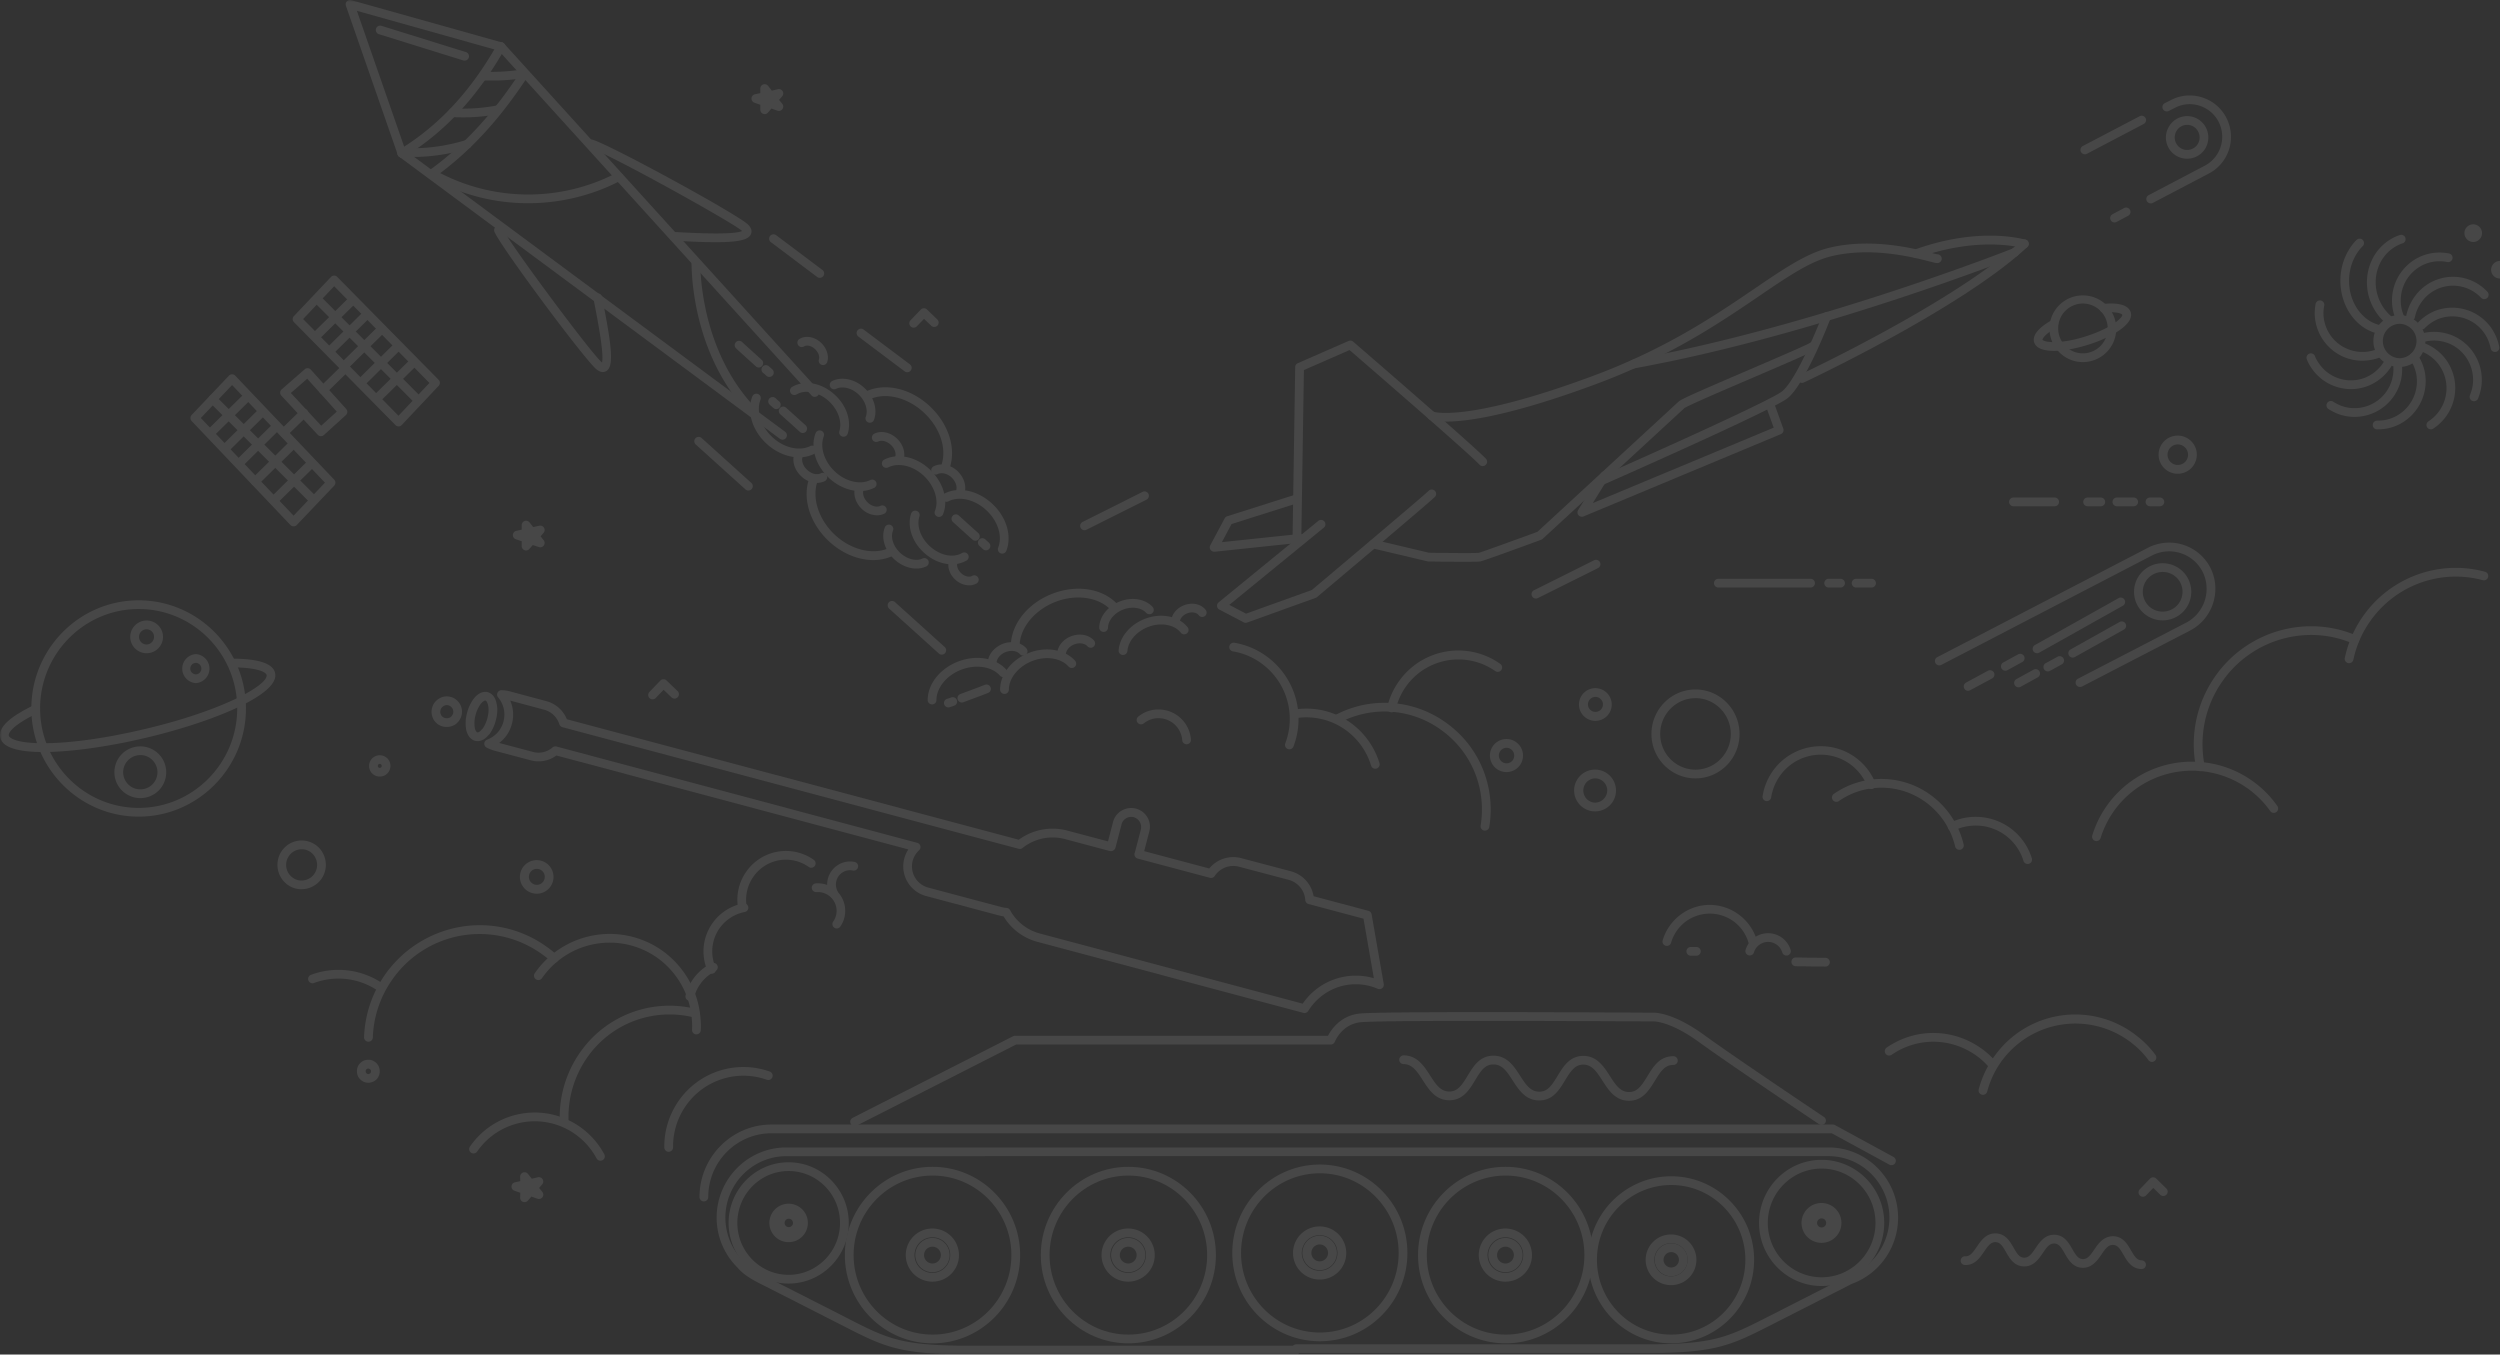 <svg width="574" height="311" fill="none" xmlns="http://www.w3.org/2000/svg"><rect width="100%" height="100%" fill="#333333" stroke="none"/><g clip-path="url(#a)"><mask id="b" style="mask-type:luminance" maskUnits="userSpaceOnUse" x="0" y="0" width="576" height="311"><path d="M576 0H0v311h576V0z" fill="#fff"/></mask><g opacity=".10" fill="#fff" mask="url(#b)"><path d="M439.929 59.262a1.004 1.004 0 0 1-.34-1.946c14.944-5.389 25.039-2.393 25.463-2.262a1.002 1.002 0 0 1 .172 1.84 1.015 1.015 0 0 1-.763.078c-.099-.032-9.924-2.92-24.189 2.23a.985.985 0 0 1-.343.06z"/><path d="M331.984 96.803c-2.535 0-3.531-.38-3.64-.417a1.004 1.004 0 0 1 .771-1.853c.054.02 7.548 2.541 36.352-8.12 16.993-6.275 28.266-13.943 37.323-20.104 6.717-4.569 12.021-8.178 17.215-9.421 9.694-2.353 19.724.225 23.501 1.193.522.134 1.059.271 1.254.305a1.02 1.02 0 0 1 1.003.663 1.005 1.005 0 0 1-.606 1.283c-.399.142-.702.065-2.159-.309-3.645-.934-13.322-3.421-22.529-1.185-4.839 1.158-10.012 4.676-16.557 9.13-9.146 6.223-20.532 13.967-37.756 20.327-19.454 7.198-29.461 8.508-34.172 8.508z"/><path d="M297.786 123.9h-.015a1.008 1.008 0 0 1-.919-.633.993.993 0 0 1-.071-.385l.597-38.594a1 1 0 0 1 .602-.903l11.649-5.1a.995.995 0 0 1 1.06.16c1.128.974 27.681 23.901 30.431 26.834a.996.996 0 0 1 .317.732c0 .137-.028.273-.082.399a1.013 1.013 0 0 1-.583.545 1.007 1.007 0 0 1-1.115-.305c-2.48-2.646-26.115-23.092-29.8-26.274l-10.481 4.59-.587 37.954a1.004 1.004 0 0 1-1.003.98z"/><path d="M286.009 142.999a1.002 1.002 0 0 1-.468-.114l-5.57-2.921a1.001 1.001 0 0 1-.167-1.669l22.875-18.696a.992.992 0 0 1 .735-.222 1.01 1.01 0 0 1 .861.706 1.008 1.008 0 0 1-.324 1.066l-21.703 17.732 3.838 2.018 15.128-5.445c10.402-8.762 26.017-21.949 26.773-22.74a1.023 1.023 0 0 1 1.404-.069.986.986 0 0 1 .121 1.375c-.606.737-20.927 17.852-27.14 23.08a.976.976 0 0 1-.306.177l-15.716 5.658a.996.996 0 0 1-.341.064z"/><path d="M278.768 126.669a.995.995 0 0 1-.862-.487.99.99 0 0 1-.024-.988l3.303-6.18c.123-.231.333-.405.583-.484l15.316-4.854a1.005 1.005 0 0 1 1.196 1.418 1.008 1.008 0 0 1-.588.495l-14.927 4.729-2.217 4.158 17.848-1.877a1.006 1.006 0 0 1 1.104.893 1.002 1.002 0 0 1-.895 1.103l-19.733 2.086a.894.894 0 0 1-.104-.012zM413.752 87.91a1.008 1.008 0 0 1-.891-1.447 1.01 1.01 0 0 1 .473-.464c.355-.165 35.757-16.748 50.742-30.722a1.006 1.006 0 0 1 1.631 1.144c-.064.122-.153.23-.26.317-15.218 14.186-50.903 30.904-51.263 31.071a.998.998 0 0 1-.432.1z"/><path d="M367.247 111.583a1.005 1.005 0 0 1-.894-1.461c.105-.204.278-.367.489-.46 13.297-5.854 39.243-17.524 42.253-19.75 2.971-2.224 7.743-13.437 9.331-17.568a1 1 0 0 1 .529-.558 1.012 1.012 0 0 1 1.102.187 1.009 1.009 0 0 1 .315.703 1.02 1.02 0 0 1-.066.386c-.604 1.575-6.025 15.482-10.003 18.459-3.947 2.92-41.067 19.282-42.645 19.977a.983.983 0 0 1-.411.085z"/><path d="M336.185 128.991c-2.54 0-5.85-.04-8.221-.075a1.059 1.059 0 0 1-.209-.027l-12.694-3.009a1.004 1.004 0 0 1 .462-1.952l12.583 2.983c4.097.06 10.73.115 11.424.019.656-.161 8.524-3.015 13.46-4.826l32.435-29.916c.589-.548 4.573-2.311 16.247-7.32 6.195-2.66 13.217-5.67 13.931-6.165a1.008 1.008 0 0 1 1.401.241 1.005 1.005 0 0 1-.241 1.399c-.801.565-5.955 2.787-14.297 6.367-6.643 2.852-14.908 6.398-15.715 6.983l-32.547 30.022a.984.984 0 0 1-.334.208c-3.97 1.461-13.285 4.859-13.975 4.982-.28.063-1.769.086-3.71.086z"/><path d="M363.188 118.645a1.002 1.002 0 0 1-.765-.352 1.003 1.003 0 0 1-.088-1.179l5.213-8.386a1.004 1.004 0 1 1 1.707 1.055l-3.552 5.725 41.537-17.316-1.588-4.397a1.011 1.011 0 0 1-.024-.814 1.005 1.005 0 0 1 1.905.134l1.911 5.297a1.002 1.002 0 0 1-.56 1.264l-45.314 18.901a.982.982 0 0 1-.382.068zM375.081 84.58a1.006 1.006 0 0 1-.793-1.61c.152-.2.372-.335.618-.38 41.464-7.48 86.797-25.364 87.25-25.544a1.007 1.007 0 0 1 1.304.562 1.004 1.004 0 0 1-.562 1.302c-.455.181-45.962 18.139-87.637 25.66-.06.008-.12.012-.18.01zM233.098 149.339a1.005 1.005 0 0 1-1.004-1.003c0-4.974 3.823-9.805 9.512-12.009 5.688-2.203 11.72-1.195 15.042 2.504a1.005 1.005 0 1 1-1.5 1.335c-2.716-3.037-7.985-3.857-12.809-1.98-4.824 1.878-8.232 6.05-8.232 10.139a.991.991 0 0 1-.292.718 1.002 1.002 0 0 1-.717.296z"/><path d="M253.386 145.086h-.018a1.016 1.016 0 0 1-.705-.307.993.993 0 0 1-.281-.715c.05-2.483 1.953-4.882 4.738-5.971 2.785-1.089 5.824-.588 7.521 1.264a.998.998 0 0 1 .165 1.101 1.01 1.01 0 0 1-1.651.247c-1.111-1.219-3.29-1.525-5.296-.743-2.005.782-3.426 2.487-3.459 4.141a1.004 1.004 0 0 1-1.014.983zM227.807 153.23a1.003 1.003 0 0 1-1.005-1.001c0-1.798 1.356-3.547 3.372-4.381 2.062-.795 4.257-.394 5.469.989a.993.993 0 0 1 .267.734.998.998 0 0 1-.687.901 1.004 1.004 0 0 1-1.09-.313c-.652-.742-1.977-.926-3.22-.448-1.243.478-2.102 1.539-2.102 2.516a.995.995 0 0 1-1.004 1.003z"/><path d="M214.003 161.737a1.004 1.004 0 0 1-1.005-1.003c0-3.668 2.798-7.22 6.966-8.839 4.203-1.617 8.661-.864 11.102 1.877a1.011 1.011 0 0 1 .163 1.112 1.02 1.02 0 0 1-.579.514 1.006 1.006 0 0 1-1.087-.293c-1.855-2.086-5.509-2.628-8.874-1.335-3.366 1.294-5.681 4.173-5.681 6.968a1.005 1.005 0 0 1-1.005.999zM269.899 143.682h-.069a1.016 1.016 0 0 1-.689-.339 1.003 1.003 0 0 1-.247-.727c.107-1.63 1.39-3.13 3.189-3.735 1.798-.605 3.67-.166 4.681 1.083a.996.996 0 0 1 .16 1.154.991.991 0 0 1-.262.317.999.999 0 0 1-1.164.067.997.997 0 0 1-.296-.286c-.393-.484-1.335-.835-2.478-.44-1.02.342-1.77 1.149-1.826 1.963a.997.997 0 0 1-.999.943z"/><path d="M257.845 150.382h-.075a1.004 1.004 0 0 1-.928-1.074c.234-3.179 2.825-6.144 6.447-7.377 3.623-1.233 7.467-.365 9.401 2.099a1.001 1.001 0 0 1-.181 1.401 1.006 1.006 0 0 1-1.404-.168c-1.406-1.798-4.35-2.389-7.16-1.433-2.81.955-4.916 3.275-5.089 5.632a1.007 1.007 0 0 1-1.011.92zM243.72 151.265a.99.99 0 0 1-.384-.077.995.995 0 0 1-.619-.927c0-1.773 1.299-3.456 3.234-4.187 1.935-.73 4.022-.35 5.196.948a1.006 1.006 0 0 1 .285.731 1.004 1.004 0 0 1-1.773.616c-.626-.682-1.851-.853-2.996-.417-1.274.482-1.938 1.527-1.938 2.312a1.008 1.008 0 0 1-1.005 1.001z"/><path d="M230.631 159.33a1.003 1.003 0 0 1-1.005-1.003c0-3.52 2.674-6.914 6.652-8.439 3.89-1.51 8.223-.776 10.536 1.79a.991.991 0 0 1 .276.731.996.996 0 0 1-.332.707 1.007 1.007 0 0 1-1.124.15.992.992 0 0 1-.314-.247c-1.763-1.956-5.181-2.474-8.317-1.251-3.136 1.222-5.367 3.913-5.367 6.567a1 1 0 0 1-1.005.995zM217.741 162.42a1.01 1.01 0 0 1-.995-.863 1 1 0 0 1 .715-1.105c.262-.075.597-.187 1.007-.338a1.007 1.007 0 0 1 1.224.615 1.006 1.006 0 0 1-.528 1.263c-.464.171-.836.298-1.141.384a1.043 1.043 0 0 1-.282.044zm3.104-1.125a1.003 1.003 0 0 1-.353-1.942l1.507-.559a206.258 206.258 0 0 0 4.117-1.556.996.996 0 0 1 .768.005.985.985 0 0 1 .324.22.994.994 0 0 1-.01 1.416.989.989 0 0 1-.327.215c-.771.315-2.451.939-4.179 1.579l-1.502.56a.999.999 0 0 1-.351.062h.006zM352.648 137.423a1.006 1.006 0 0 1-.982-.773 1.006 1.006 0 0 1 .532-1.129l13.764-6.86a1.02 1.02 0 0 1 .384-.121.992.992 0 0 1 .754.234.998.998 0 0 1 .296 1.104 1.011 1.011 0 0 1-.538.577l-13.763 6.862a1.006 1.006 0 0 1-.447.106zM249.012 121.736a1.008 1.008 0 0 1-.979-.772 1.002 1.002 0 0 1 .527-1.129l13.766-6.901a1.008 1.008 0 0 1 1.35.446 1.006 1.006 0 0 1-.447 1.348l-13.768 6.899a1.001 1.001 0 0 1-.449.109zM102.56 166.911a3.651 3.651 0 0 1-.871-.108 3.414 3.414 0 0 1-2.142-1.603.992.992 0 0 1-.077-.171 3.441 3.441 0 0 1-.263-2.489 3.379 3.379 0 0 1 1.655-2.167 3.287 3.287 0 0 1 2.592-.369 3.536 3.536 0 0 1 2.143 1.635c.47.806.601 1.766.364 2.668a3.736 3.736 0 0 1-1.293 1.93l-.035.023-.239.161a3.837 3.837 0 0 1-1.834.49zm-1.193-2.593c.199.27.488.461.815.538a1.65 1.65 0 0 0 1.189-.15l.119-.084c.264-.221.455-.517.549-.849a1.546 1.546 0 0 0-.152-1.101 1.573 1.573 0 0 0-.961-.734 1.309 1.309 0 0 0-1.045.158 1.414 1.414 0 0 0-.727.926c-.11.369-.071.766.111 1.106.04.061.073.126.098.194l.004-.004zM374.01 252.74c-3.12 0-4.693-2.448-6.082-4.607-1.272-1.977-2.369-3.684-4.387-3.701-1.881 0-2.848 1.379-4.223 3.649-1.299 2.147-2.77 4.577-5.874 4.577h-.048c-3.134 0-4.699-2.439-6.088-4.589-1.27-1.972-2.367-3.674-4.406-3.674h-.03c-1.88 0-2.83 1.37-4.178 3.621-1.304 2.158-2.779 4.605-5.929 4.605-3.151 0-4.713-2.447-6.1-4.607-1.273-1.975-2.372-3.684-4.411-3.698a1.006 1.006 0 0 1-.996-1.012 1.04 1.04 0 0 1 1.013-.995c3.134.025 4.696 2.465 6.084 4.62 1.27 1.978 2.369 3.685 4.41 3.685 1.88 0 2.843-1.373 4.208-3.634 1.297-2.151 2.768-4.59 5.897-4.59h.048c3.134 0 4.699 2.439 6.088 4.59 1.27 1.969 2.369 3.671 4.406 3.671h.03c1.846 0 2.807-1.364 4.165-3.607 1.31-2.165 2.796-4.616 5.95-4.616 3.115.025 4.686 2.465 6.072 4.62 1.272 1.976 2.371 3.685 4.387 3.685 1.88 0 2.854-1.373 4.228-3.639 1.308-2.151 2.789-4.589 5.917-4.589h.048a1.005 1.005 0 0 1 .711 1.713 1.01 1.01 0 0 1-.711.294h-.04c-1.861 0-2.828 1.37-4.199 3.621-1.327 2.162-2.812 4.607-5.96 4.607zM419.123 221.925c-1.236 0-4.266-.04-6.819-.082a.998.998 0 0 1-.988-1.02.974.974 0 0 1 1.022-.987c2.538.042 5.555.082 6.785.082a1.003 1.003 0 1 1 0 2.007zM389.486 219.436h-1.274a1.008 1.008 0 0 1-1.005-1.004 1.003 1.003 0 0 1 1.005-1.003h1.274a1.003 1.003 0 1 1 0 2.007zM402.416 217.149a1.005 1.005 0 0 1-.963-.716 9.231 9.231 0 0 0-3.327-4.815 9.256 9.256 0 0 0-14.441 4.815 1.003 1.003 0 0 1-.481.619 1.004 1.004 0 0 1-1.444-1.195c1.427-4.767 5.863-8.096 10.789-8.096a11.4 11.4 0 0 1 10.828 8.096 1.013 1.013 0 0 1-.077.766 1.013 1.013 0 0 1-.598.486c-.093.026-.189.04-.286.04z"/><path d="M410.173 219.398a1.009 1.009 0 0 1-.961-.707 3.4 3.4 0 0 0-6.514 0 1.002 1.002 0 0 1-1.247.635 1.005 1.005 0 0 1-.673-1.226 5.411 5.411 0 0 1 10.354 0 1.005 1.005 0 0 1-.072.764.99.99 0 0 1-.592.488.923.923 0 0 1-.295.046zM297.587 310.998h-74.554c-16.609 0-19.919-1.694-29.74-6.728l-17.371-8.837c-2.574-1.278-5.014-2.486-6.615-4.416a16.117 16.117 0 0 1-4.767-11.434c0-8.896 7.178-16.131 16.003-16.131H419.8c8.823 0 16.001 7.235 16.001 16.131a16.16 16.16 0 0 1-2.911 9.259 16.194 16.194 0 0 1-7.696 5.928 46.73 46.73 0 0 0-1.067.542l-17.131 8.727c-9.763 4.967-13.054 6.638-29.602 6.638h-79.069a.991.991 0 0 1-.738.321zm-117.042-45.541c-7.717 0-13.998 6.338-13.998 14.126a14.21 14.21 0 0 0 1.107 5.461 14.208 14.208 0 0 0 3.126 4.615c1.406 1.681 3.654 2.795 6.034 3.976l.996.499 16.396 8.344c9.755 5.007 12.698 6.509 28.831 6.509h73.817a1.008 1.008 0 0 1 .737-.323h79.807c16.066 0 18.993-1.488 28.691-6.419l17.131-8.721c.397-.208.811-.417 1.222-.611a14.224 14.224 0 0 0 6.79-5.194 14.19 14.19 0 0 0 2.578-8.143c0-7.787-6.278-14.125-13.997-14.125l-239.268.006z"/><path d="M259.071 308.429c-11.085 0-20.102-9.089-20.102-20.261 0-11.171 9.017-20.263 20.102-20.263s20.1 9.09 20.1 20.263c0 11.174-9.011 20.261-20.1 20.261zm0-38.517c-9.978 0-18.092 8.188-18.092 18.256s8.114 18.254 18.092 18.254c9.978 0 18.09-8.188 18.09-18.254 0-10.065-8.108-18.256-18.09-18.256z"/><path d="M259.071 294.267a6.108 6.108 0 0 1-6.047-7.26 6.1 6.1 0 0 1 4.788-4.819 6.11 6.11 0 0 1 6.286 2.587 6.097 6.097 0 0 1 1.032 3.394 6.077 6.077 0 0 1-1.767 4.3 6.094 6.094 0 0 1-4.292 1.798zm0-10.191a4.096 4.096 0 0 0-4.079 4.859 4.1 4.1 0 0 0 8.126-.766 4.07 4.07 0 0 0-1.174-2.885 4.083 4.083 0 0 0-2.873-1.214v.006z"/><path d="M259.071 292.099a3.933 3.933 0 0 1-2.823-6.703 3.945 3.945 0 0 1 4.296-.865 3.933 3.933 0 0 1 2.436 3.638 3.942 3.942 0 0 1-3.909 3.93zm0-5.858a1.936 1.936 0 0 0-1.806 1.168 1.932 1.932 0 0 0 .399 2.111 1.926 1.926 0 0 0 2.107.433 1.93 1.93 0 0 0 1.199-1.784 1.931 1.931 0 0 0-1.899-1.928zM214.122 308.429c-11.106 0-20.141-9.089-20.141-20.261 0-11.171 9.035-20.263 20.141-20.263 11.106 0 20.1 9.09 20.1 20.263 0 11.174-9.017 20.261-20.1 20.261zm0-38.517c-9.998 0-18.132 8.188-18.132 18.256s8.134 18.254 18.132 18.254c9.999 0 18.091-8.188 18.091-18.254 0-10.065-8.115-18.256-18.091-18.256z"/><path d="M214.122 294.267a6.108 6.108 0 0 1-6.047-7.26 6.108 6.108 0 0 1 4.788-4.819 6.107 6.107 0 0 1 7.318 5.981 6.077 6.077 0 0 1-1.767 4.3 6.094 6.094 0 0 1-4.292 1.798zm0-10.191a4.102 4.102 0 0 0-3.824 2.49 4.09 4.09 0 0 0 2.953 5.613 4.098 4.098 0 0 0 4.918-4.01 4.07 4.07 0 0 0-4.047-4.099v.006z"/><path d="M214.122 292.099a3.933 3.933 0 0 1-2.823-6.703 3.938 3.938 0 0 1 4.296-.865 3.942 3.942 0 0 1 1.771 1.449 3.926 3.926 0 0 1-.48 4.956 3.946 3.946 0 0 1-2.764 1.163zm0-5.858a1.936 1.936 0 0 0-1.805 1.168 1.924 1.924 0 0 0 .398 2.111 1.93 1.93 0 0 0 3.306-1.351 1.931 1.931 0 0 0-1.899-1.928zM345.684 308.429c-11.072 0-20.1-9.089-20.1-20.261 0-11.171 9.017-20.263 20.1-20.263 11.084 0 20.1 9.09 20.1 20.263 0 11.174-9.016 20.261-20.1 20.261zm0-38.517c-9.975 0-18.09 8.188-18.09 18.256s8.115 18.254 18.09 18.254c9.976 0 18.091-8.188 18.091-18.254 0-10.065-8.115-18.256-18.091-18.256z"/><path d="M345.684 294.267a6.108 6.108 0 0 1-6.047-7.26 6.108 6.108 0 0 1 4.788-4.819 6.107 6.107 0 0 1 7.318 5.981 6.073 6.073 0 0 1-1.767 4.3 6.092 6.092 0 0 1-4.292 1.798zm0-10.191a4.099 4.099 0 0 0-4.076 4.861 4.099 4.099 0 0 0 8.125-.768 4.072 4.072 0 0 0-1.175-2.886 4.085 4.085 0 0 0-2.874-1.213v.006z"/><path d="M345.684 292.099a3.94 3.94 0 0 1-3.895-4.682 3.931 3.931 0 0 1 3.088-3.105 3.944 3.944 0 0 1 4.052 1.668c.433.648.665 1.41.664 2.189a3.938 3.938 0 0 1-3.909 3.93zm0-5.858a1.93 1.93 0 0 0-1.928 2.284 1.93 1.93 0 0 0 3.827-.356 1.931 1.931 0 0 0-1.899-1.928zM303.038 307.95c-11.085 0-20.102-9.092-20.102-20.263 0-11.172 9.017-20.305 20.102-20.305s20.1 9.108 20.1 20.305c0 11.196-9.017 20.263-20.1 20.263zm0-38.561c-9.978 0-18.092 8.207-18.092 18.298 0 10.091 8.114 18.256 18.092 18.256 9.978 0 18.09-8.191 18.09-18.256 0-10.066-8.114-18.298-18.09-18.298z"/><path d="M303.038 293.785a6.105 6.105 0 0 1-5.68-3.731 6.096 6.096 0 0 1 4.421-8.348 6.113 6.113 0 0 1 6.285 2.586 6.093 6.093 0 0 1 1.033 3.395 6.08 6.08 0 0 1-1.767 4.3 6.098 6.098 0 0 1-4.292 1.798zm0-10.191a4.1 4.1 0 0 0-3.824 2.49 4.092 4.092 0 0 0 2.953 5.613 4.107 4.107 0 0 0 4.223-1.731 4.085 4.085 0 0 0 .695-2.279 4.074 4.074 0 0 0-4.047-4.093z"/><path d="M303.038 291.617a3.958 3.958 0 0 1-3.692-2.41 3.95 3.95 0 0 1 2.867-5.415 3.96 3.96 0 0 1 4.734 3.895 3.915 3.915 0 0 1-1.14 2.772 3.928 3.928 0 0 1-2.769 1.158zm0-5.896a1.945 1.945 0 0 0 0 3.891 1.948 1.948 0 0 0 1.885-1.945 1.945 1.945 0 0 0-1.885-1.946zM383.716 308.43c-10.513 0-19.066-8.604-19.066-19.178 0-10.575 8.553-19.179 19.066-19.179 10.513 0 19.026 8.604 19.026 19.179 0 10.574-8.534 19.178-19.026 19.178zm0-36.352c-9.401 0-17.056 7.704-17.056 17.174 0 9.469 7.652 17.171 17.056 17.171 9.403 0 17.018-7.702 17.018-17.171 0-9.47-7.633-17.174-17.018-17.174z"/><path d="M383.716 295.07a5.83 5.83 0 0 1-5.417-3.558 5.81 5.81 0 0 1 1.232-6.357 5.824 5.824 0 0 1 6.355-1.283 5.82 5.82 0 0 1 3.609 5.38 5.795 5.795 0 0 1-1.685 4.103 5.815 5.815 0 0 1-4.094 1.715zm0-9.632a3.822 3.822 0 0 0-3.57 2.313 3.807 3.807 0 0 0 .79 4.176 3.823 3.823 0 0 0 5.892-.551 3.802 3.802 0 0 0 .648-2.124 3.792 3.792 0 0 0-1.092-2.682 3.808 3.808 0 0 0-2.668-1.132z"/><path d="M383.716 293.021a3.778 3.778 0 0 1-3.502-2.317 3.77 3.77 0 0 1 2.743-5.153 3.778 3.778 0 0 1 3.883 1.603 3.766 3.766 0 0 1-.467 4.755 3.785 3.785 0 0 1-2.657 1.112zm0-5.535a1.77 1.77 0 0 0-1.768 1.765 1.766 1.766 0 0 0 1.768 1.765 1.765 1.765 0 1 0 0-3.53zM418.248 295.27c-7.924 0-14.371-6.499-14.371-14.485s6.447-14.486 14.371-14.486 14.371 6.498 14.371 14.486-6.447 14.485-14.371 14.485zm0-26.964c-6.817 0-12.362 5.597-12.362 12.479 0 6.883 5.545 12.478 12.362 12.478s12.362-5.597 12.362-12.478c0-6.88-5.545-12.479-12.362-12.479z"/><path d="M418.248 285.359a4.59 4.59 0 0 1-4.258-2.8 4.572 4.572 0 0 1 3.317-6.26 4.582 4.582 0 0 1 5.487 4.487 4.568 4.568 0 0 1-4.546 4.573zm0-7.141a2.571 2.571 0 0 0-2.562 3.047 2.569 2.569 0 0 0 3.502 1.897 2.576 2.576 0 0 0 1.596-2.376 2.553 2.553 0 0 0-2.536-2.558v-.01z"/><path d="M418.248 283.835a3.047 3.047 0 0 1-2.16-5.206 3.058 3.058 0 0 1 4.32 0 3.045 3.045 0 0 1 0 4.313 3.057 3.057 0 0 1-2.16.893zm0-4.095a1.045 1.045 0 0 0-1.045 1.043 1.043 1.043 0 0 0 1.045 1.043 1.043 1.043 0 1 0 0-2.086zM181.063 294.709c-7.596 0-13.776-6.246-13.776-13.923 0-7.678 6.18-13.926 13.776-13.926s13.814 6.259 13.814 13.926c0 7.666-6.197 13.923-13.814 13.923zm0-25.842c-6.489 0-11.766 5.347-11.766 11.919 0 6.571 5.277 11.916 11.766 11.916s11.804-5.347 11.804-11.916c0-6.57-5.296-11.919-11.804-11.919z"/><path d="M181.063 285.2a4.419 4.419 0 0 1-4.331-5.278 4.42 4.42 0 0 1 6.028-3.214 4.415 4.415 0 0 1-.002 8.16 4.421 4.421 0 0 1-1.695.332zm0-6.822a2.414 2.414 0 0 0-2.224 1.489 2.408 2.408 0 0 0 .525 2.622 2.409 2.409 0 0 0 2.627.52 2.406 2.406 0 0 0 1.487-2.224 2.38 2.38 0 0 0-.703-1.708 2.398 2.398 0 0 0-1.712-.699z"/><path d="M181.063 283.755a2.979 2.979 0 0 1-2.735-1.847 2.964 2.964 0 0 1 .658-3.232 2.98 2.98 0 0 1 4.572.461 2.97 2.97 0 0 1-2.495 4.618zm0-3.933a.964.964 0 1 0 .09 1.926.964.964 0 0 0-.09-1.926zM161.609 275.85a1.008 1.008 0 0 1-1.005-1.004c0-9.179 7.41-16.65 16.519-16.65h243.711c.168 0 .334.042.481.123l13.406 7.302a1.007 1.007 0 0 1 .513.597 1 1 0 0 1-.335 1.09 1.01 1.01 0 0 1-1.139.074l-13.183-7.181H177.123c-8.002 0-14.509 6.57-14.509 14.645a1.004 1.004 0 0 1-1.005 1.004z"/><path d="M196.22 258.558a1.009 1.009 0 0 1-.98-.769 1.002 1.002 0 0 1 .523-1.13l36.84-18.736a.977.977 0 0 1 .456-.11h71.847c.727-1.394 2.845-4.59 7.166-5.089 4.892-.602 64.806-.225 67.355-.208.067 0 4.258-.372 11.802 5.086 7.222 5.268 27.336 18.703 27.537 18.838a1.012 1.012 0 0 1 .441.64 1.01 1.01 0 0 1-.148.762 1.022 1.022 0 0 1-.648.428 1.001 1.001 0 0 1-.761-.161c-.208-.135-20.35-13.593-27.602-18.882-6.817-4.932-10.504-4.717-10.538-4.706-.72 0-62.426-.39-67.2.196-4.214.484-5.766 4.304-5.831 4.466a1.013 1.013 0 0 1-.936.639h-72.242l-36.625 18.627a1.004 1.004 0 0 1-.456.109zM299.534 232.595c-.087 0-.174-.011-.259-.033l-61.025-16.294a13.003 13.003 0 0 1-7.834-5.878 7.133 7.133 0 0 1-.963-.18l-16.864-4.493a7.072 7.072 0 0 1-4.257-3.28 7.046 7.046 0 0 1-.711-5.322c.2-.74.516-1.444.936-2.086l-80.81-21.569a6.865 6.865 0 0 1-5.864 1.114l-8.472-2.247a9.112 9.112 0 0 1-1.698-.692 1 1 0 0 1-.323-1.478c.115-.154.271-.271.45-.34a6.025 6.025 0 0 0 3.761-4.172 6.133 6.133 0 0 0-1.233-5.53 1.001 1.001 0 0 1 .235-1.488c.161-.102.347-.156.538-.156.6.007 1.197.083 1.78.225l8.547 2.295a7.011 7.011 0 0 1 4.682 4.147l103.763 27.663a13.133 13.133 0 0 1 11.056-2.122l9.429 2.504 1.157-4.446a4.181 4.181 0 0 1 1.939-2.599 4.307 4.307 0 0 1 4.833.256 4.29 4.29 0 0 1 1.535 4.584l-1.16 4.447 14.944 3.977a7.12 7.12 0 0 1 7.266-2.391l11.535 3.048a7.171 7.171 0 0 1 5.156 5.712l12.589 3.356a1.01 1.01 0 0 1 .731.797l2.785 16.01a.999.999 0 0 1-.369.958 1.01 1.01 0 0 1-1.02.135 12.613 12.613 0 0 0-5.052-1.043c-4.416 0-8.484 2.295-10.884 6.11a1.005 1.005 0 0 1-.849.501zm-172.019-61.227a.979.979 0 0 1 .259.033l82.826 22.113a1.005 1.005 0 0 1 .703 1.263 1 1 0 0 1-.285.448 5.102 5.102 0 0 0-1.463 2.412 5.04 5.04 0 0 0 .51 3.803 5.051 5.051 0 0 0 3.042 2.345l16.868 4.495c.376.09.759.146 1.145.169a1.024 1.024 0 0 1 .792.518 11.027 11.027 0 0 0 6.859 5.372l60.327 16.105a14.766 14.766 0 0 1 16.341-5.841l-2.379-13.673-12.623-3.365a.996.996 0 0 1-.518-.333.996.996 0 0 1-.226-.573 5.156 5.156 0 0 0-3.76-4.633l-11.526-3.046a5.095 5.095 0 0 0-5.505 2.147 1.001 1.001 0 0 1-1.099.417l-16.59-4.414a1.007 1.007 0 0 1-.654-.554.997.997 0 0 1 .012-.856l1.362-5.228a2.37 2.37 0 0 0-1.644-2.871 2.304 2.304 0 0 0-1.751.267 2.227 2.227 0 0 0-1.025 1.373l-1.396 5.349a1.11 1.11 0 0 1-1.27.795l-10.383-2.769a11.114 11.114 0 0 0-9.696 2.061.974.974 0 0 1-.886.186l-104.758-27.924a1.004 1.004 0 0 1-.7-.665 5.011 5.011 0 0 0-3.47-3.338l-7.811-2.101a8.02 8.02 0 0 1 .396 5.324 7.925 7.925 0 0 1-2.924 4.404l7.794 2.068a4.874 4.874 0 0 0 4.454-1.044 1.01 1.01 0 0 1 .652-.239z"/><path d="M109.663 170.164c-.194 0-.388-.024-.576-.071-.585-.156-1.609-.686-2.044-2.503a.949.949 0 0 1-.025-.167 8.736 8.736 0 0 1 .232-3.774 9.009 9.009 0 0 1 1.709-3.476c1.279-1.437 2.463-1.399 3.046-1.251.759.237 1.672.87 2.014 2.624.332 1.339.09 2.821-.173 3.82a9.363 9.363 0 0 1-1.387 3.096.984.984 0 0 1-.103.121l-.317.323c-.673.805-1.525 1.258-2.376 1.258zm-.643-2.956c.154.586.397.895.572.943.245.06.61-.175.959-.597l.314-.321a7.496 7.496 0 0 0 1.044-2.374c.29-1.099.347-2.12.159-2.879-.132-.647-.351-1.043-.602-1.131-.179-.048-.587.196-.973.626a6.965 6.965 0 0 0-1.291 2.675 6.822 6.822 0 0 0-.189 2.966c-.002.034.003.063.007.092zM84.51 248.604a2.58 2.58 0 0 1-1.829-.82c-.453-.396-.729-1.076-.729-1.877a2.518 2.518 0 0 1 .817-1.878 2.469 2.469 0 0 1 1.95-.69c.52-.052 1.15.256 1.687.73.05.045.097.093.138.146l.107.142a2.5 2.5 0 0 1 .533 1.625 2.606 2.606 0 0 1-.77 1.878c-.52.474-1.2.739-1.905.744zm.037-3.254a.506.506 0 0 0-.397.148.567.567 0 0 0-.188.417.649.649 0 0 0 .098.418c.113.14.272.236.45.269a.823.823 0 0 0 .526-.19.6.6 0 0 0 .14-.417.584.584 0 0 0-.082-.355l-.035-.044-.05-.069a.738.738 0 0 0-.38-.173.554.554 0 0 0-.082-.002v-.002zM87.213 178.3a2.44 2.44 0 0 1-2.476-2.447 2.46 2.46 0 0 1 4.194-1.735 2.452 2.452 0 0 1 .007 3.461 2.45 2.45 0 0 1-1.725.721zm0-2.921a.47.47 0 0 0-.434.298.465.465 0 0 0-.032.182.434.434 0 0 0 .136.323.445.445 0 0 0 .33.119.435.435 0 0 0 .307-.131.431.431 0 0 0 .121-.311.468.468 0 0 0-.428-.48zM485.482 51.076a1.005 1.005 0 0 1-.905-1.399c.087-.202.239-.37.431-.478l2.705-1.444a1.007 1.007 0 0 1 1.409 1.176c-.071.25-.237.463-.462.593l-2.716 1.444a.994.994 0 0 1-.462.108zm8.315-4.38a1.005 1.005 0 0 1-.915-1.414c.092-.204.249-.372.447-.477l12.85-6.742a7.504 7.504 0 0 0 1.361-12.409 7.43 7.43 0 0 0-2.572-1.395 7.265 7.265 0 0 0-5.601.5l-1.448.732a1.008 1.008 0 0 1-1.322-.456 1.003 1.003 0 0 1 .415-1.334l1.431-.723a9.267 9.267 0 0 1 7.124-.626 9.422 9.422 0 0 1 5.599 4.677c2.413 4.688.596 10.43-4.053 12.83l-12.842 6.738c-.147.074-.31.11-.474.107v-.009zM478.68 35.42a1.007 1.007 0 0 1-.977-.763 1.003 1.003 0 0 1 .509-1.13l13.088-6.859a1.008 1.008 0 0 1 1.322.44 1.002 1.002 0 0 1-.388 1.336l-13.089 6.87a1.008 1.008 0 0 1-.465.114v-.008z"/><path d="M502.16 36.44a4.869 4.869 0 0 1-4.262-2.504 4.858 4.858 0 0 1 .134-4.936 4.827 4.827 0 0 1 3.004-2.206 4.824 4.824 0 0 1 3.681.594 4.935 4.935 0 0 1 1.598 6.745 4.865 4.865 0 0 1-4.155 2.307zm.017-7.778c-.221 0-.44.027-.654.08a2.814 2.814 0 0 0-1.774 1.297 2.89 2.89 0 0 0 .911 3.964 2.872 2.872 0 0 0 3.942-.922 2.917 2.917 0 0 0-.944-3.995 2.776 2.776 0 0 0-1.481-.415v-.009zM120.433 276.011a.998.998 0 0 1-1.005-1.025l.025-1.122-1.347-.478a1.002 1.002 0 0 1 .123-1.925l1.222-.267-.023-1.02a.999.999 0 0 1 .664-.966 1.005 1.005 0 0 1 1.129.321l.875 1.104 1.406-.334a1.006 1.006 0 0 1 .986 1.64l-.71.807.737.907a1.006 1.006 0 0 1 .042 1.213.997.997 0 0 1-.519.376.995.995 0 0 1-.64-.014l-1.388-.492-.823.935a1.004 1.004 0 0 1-.754.34zM120.79 126.39a1.01 1.01 0 0 1-1.005-1.004v-1.118l-1.343-.453a1.005 1.005 0 0 1-.445-1.602c.143-.167.337-.283.552-.33l1.236-.269v-1.043a1.003 1.003 0 0 1 1.287-.968c.201.058.378.178.508.342l.836 1.071 1.414-.307a1.002 1.002 0 0 1 .969 1.64l-.683.778.717.909a1.003 1.003 0 0 1-.478 1.573 1.004 1.004 0 0 1-.632-.002l-1.393-.469-.792.903a.997.997 0 0 1-.748.349zM175.573 26.2a1.006 1.006 0 0 1-1.005-1.003v-1.139l-1.362-.484a1.003 1.003 0 0 1 .123-1.925l1.239-.27v-1.043a1.001 1.001 0 0 1 1.296-.962c.201.061.377.184.505.351l.835 1.09 1.396-.33a1.006 1.006 0 0 1 1.095.457.998.998 0 0 1-.109 1.18l-.712.808.737.907a.999.999 0 0 1 .039 1.21 1.005 1.005 0 0 1-1.154.367l-1.377-.49-.784.918a.998.998 0 0 1-.762.359zM500.041 108.775a4.389 4.389 0 0 1-4.081-2.676 4.377 4.377 0 0 1 3.171-5.998 4.393 4.393 0 0 1 4.516 1.855 4.377 4.377 0 0 1-.529 5.522 4.386 4.386 0 0 1-3.077 1.297zm0-6.742a2.371 2.371 0 0 0-2.375 2.368 2.353 2.353 0 0 0 2.357 2.353 2.353 2.353 0 0 0 2.356-2.353 2.385 2.385 0 0 0-2.338-2.368zM209.785 75.23a1.002 1.002 0 0 1-.725-1.696l2.348-2.447a1.002 1.002 0 0 1 .705-.309c.266-.004.523.097.716.28l2.386 2.295a1.003 1.003 0 0 1-.679 1.715 1.005 1.005 0 0 1-.712-.267l-1.672-1.592-1.652 1.72a.993.993 0 0 1-.715.301zM492.015 274.767a1 1 0 0 1-.988-1.183c.035-.194.127-.373.263-.515l2.346-2.447a1.02 1.02 0 0 1 .706-.31h.019c.262.002.514.103.702.284l2.348 2.296a1.001 1.001 0 0 1-.695 1.704 1.006 1.006 0 0 1-.709-.269l-1.621-1.58-1.646 1.716a1 1 0 0 1-.725.304zM149.832 160.568a1.003 1.003 0 0 1-.725-1.696l2.507-2.608a.987.987 0 0 1 .704-.309.952.952 0 0 1 .717.28l2.546 2.447a1 1 0 0 1-.681 1.713 1.008 1.008 0 0 1-.712-.268l-1.822-1.75-1.807 1.878a1.005 1.005 0 0 1-.727.313zM491.689 291.371h-.025c-2.256-.054-3.282-1.838-4.11-3.271-.798-1.388-1.343-2.241-2.415-2.266h-.048c-1.044 0-1.671.835-2.582 2.182-.942 1.383-2.168 3.102-4.32 3.073-2.269-.052-3.297-1.85-4.124-3.294-.798-1.398-1.344-2.257-2.413-2.282-1.07-.025-1.693.815-2.624 2.186-.932 1.371-2.09 3.071-4.239 3.073h-.096c-2.259-.054-3.287-1.853-4.112-3.296-.8-1.398-1.345-2.257-2.413-2.28-1.068-.023-1.694.813-2.626 2.186-.932 1.373-2.089 3.069-4.239 3.069h-.1a1.005 1.005 0 1 1 .05-2.007h.046c1.044 0 1.661-.835 2.58-2.189s2.089-3.07 4.237-3.07h.098c2.258.052 3.284 1.85 4.111 3.294.799 1.397 1.344 2.257 2.416 2.282h.046c1.044 0 1.66-.835 2.578-2.191.917-1.356 2.089-3.068 4.236-3.068h.101c2.256.056 3.284 1.85 4.109 3.294.8 1.4 1.346 2.259 2.413 2.295h.025c1.045 0 1.672-.835 2.597-2.197.926-1.362 2.102-3.046 4.341-3.059 2.257.053 3.283 1.838 4.11 3.27.798 1.389 1.343 2.24 2.415 2.265a1.016 1.016 0 0 1 .707.302 1.006 1.006 0 0 1-.016 1.419 1.01 1.01 0 0 1-.714.286v-.006zM429.705 134.895h-3.539a.998.998 0 0 1-.711-.294.995.995 0 0 1-.217-.326.994.994 0 0 1 0-.768.991.991 0 0 1 .543-.543c.122-.05.253-.076.385-.076h3.539a1.003 1.003 0 1 1 0 2.007zm-7.12 0h-2.716a.994.994 0 0 1-.384-.077.995.995 0 0 1-.544-.543.994.994 0 0 1 .218-1.093.998.998 0 0 1 .71-.294h2.716a1.003 1.003 0 1 1 0 2.007zm-6.882 0h-21.165a.998.998 0 0 1-.711-.294 1.014 1.014 0 0 1-.294-.71 1.011 1.011 0 0 1 .294-.709 1.009 1.009 0 0 1 .711-.294h21.165a1.003 1.003 0 1 1 0 2.007zM495.905 116.238h-2.267a1.008 1.008 0 0 1-.928-.619.994.994 0 0 1 0-.768.993.993 0 0 1 .544-.543.99.99 0 0 1 .384-.077h2.267a1.005 1.005 0 0 1 1.005 1.004 1 1 0 0 1-.295.709 1.001 1.001 0 0 1-.71.294zm-6.009 0h-3.856a1.016 1.016 0 0 1-.711-.294 1.01 1.01 0 0 1-.294-.709 1.011 1.011 0 0 1 .294-.71 1.006 1.006 0 0 1 .711-.294h3.856a.998.998 0 0 1 .711.294 1.011 1.011 0 0 1 .218 1.094 1.01 1.01 0 0 1-.929.619zm-7.558 0h-3.023a1.003 1.003 0 1 1 0-2.007h3.023c.132 0 .262.026.384.077a.995.995 0 0 1 .544.543.994.994 0 0 1-.218 1.093 1.011 1.011 0 0 1-.71.294zm-10.582 0h-9.468a1.003 1.003 0 1 1 0-2.007h9.462c.132 0 .262.026.384.077a.995.995 0 0 1 .544.543.994.994 0 0 1-.218 1.093 1.011 1.011 0 0 1-.71.294h.006zM31.835 187.498c-13.58 0-24.636-11.143-24.636-24.838 0-13.696 11.052-24.826 24.636-24.826S56.47 148.976 56.47 162.66c0 13.683-11.052 24.838-24.636 24.838zm0-47.668c-12.475 0-22.626 10.242-22.626 22.83 0 12.588 10.151 22.831 22.626 22.831 12.474 0 22.628-10.241 22.628-22.838 0-12.596-10.16-22.823-22.628-22.823z"/><path d="M9.932 172.667c-4.08 0-7.283-.521-8.84-1.762C.189 170.183 0 169.357 0 168.791c0-2.113 2.465-4.301 7.765-6.884a1.003 1.003 0 0 1 .88 1.804c-6.159 2.998-6.637 4.644-6.637 5.076 0 .084 0 .275.338.545 2.384 1.904 13.383 2.015 29.071-1.523 18.468-4.112 29.809-10.187 29.809-12.732 0-.718-2.044-1.803-7.676-1.847a1 1 0 0 1-.96-1.002 1.003 1.003 0 0 1 .96-1.002c6.416.048 9.669 1.345 9.669 3.851 0 5.007-16.169 11.309-31.38 14.701-7.51 1.698-15.719 2.889-21.907 2.889zM366.292 165.509a3.767 3.767 0 0 1-3.473-2.314 3.747 3.747 0 0 1 .808-4.09 3.763 3.763 0 0 1 6.426 2.632 3.75 3.75 0 0 1-3.761 3.772zm0-5.497a1.736 1.736 0 0 0-1.7 1.725 1.713 1.713 0 0 0 1.071 1.586 1.726 1.726 0 0 0 1.877-.386 1.716 1.716 0 0 0-.287-2.646 1.722 1.722 0 0 0-.961-.279zM32.313 183.244a5.948 5.948 0 0 1-5.565-3.598 5.931 5.931 0 0 1 1.227-6.506 5.954 5.954 0 0 1 9.18.857 5.933 5.933 0 0 1 1.008 3.31 5.915 5.915 0 0 1-1.703 4.169 5.932 5.932 0 0 1-4.147 1.768zm0-9.87a3.946 3.946 0 0 0-3.706 2.36 3.93 3.93 0 0 0 2.806 5.421 3.938 3.938 0 0 0 4.742-3.848c0-2.136-1.755-3.933-3.842-3.933zM33.665 149.982a3.764 3.764 0 0 1-2.66-1.1 3.751 3.751 0 0 1 0-5.31 3.76 3.76 0 0 1 5.319 0 3.751 3.751 0 0 1 0 5.31 3.765 3.765 0 0 1-2.66 1.1zm0-5.497a1.745 1.745 0 0 0 0 3.49 1.74 1.74 0 0 0 1.7-1.765 1.712 1.712 0 0 0-1.7-1.725z"/><path d="M44.964 156.844a3.343 3.343 0 0 1-3.122-3.331 3.337 3.337 0 0 1 3.122-3.33 3.337 3.337 0 0 1 0 6.661zm0-4.654a1.323 1.323 0 0 0-.904 2.241c.237.247.561.392.904.406a1.329 1.329 0 0 0 1.273-1.324 1.325 1.325 0 0 0-1.273-1.323zM477.566 157.726a1.006 1.006 0 0 1-.916-1.418 1 1 0 0 1 .452-.476l24.862-12.88a8.79 8.79 0 0 0 4.257-5.088 8.775 8.775 0 0 0-.516-6.61 8.622 8.622 0 0 0-5.016-4.248 8.642 8.642 0 0 0-6.558.516l-48.368 25.118a1.02 1.02 0 0 1-.783.092 1.008 1.008 0 0 1-.609-.5 1.007 1.007 0 0 1 .143-1.132c.09-.101.2-.182.323-.24l48.377-25.117a10.646 10.646 0 0 1 14.286 4.602c2.641 5.238.572 11.683-4.596 14.395l-24.862 12.882a.98.98 0 0 1-.476.104z"/><path d="M496.621 142.438a6.577 6.577 0 0 1-6.121-3.993 6.543 6.543 0 0 1-.408-3.794 6.547 6.547 0 0 1 1.775-3.379 6.58 6.58 0 0 1 7.163-1.469 6.559 6.559 0 0 1 4.087 6.055 6.557 6.557 0 0 1-1.891 4.625 6.576 6.576 0 0 1-4.605 1.955zm0-11.115a4.564 4.564 0 0 0-4.268 2.763 4.55 4.55 0 0 0 3.287 6.254 4.568 4.568 0 0 0 4.702-1.939 4.548 4.548 0 0 0 .765-2.543 4.528 4.528 0 0 0-1.31-3.188 4.54 4.54 0 0 0-3.176-1.347zM451.867 158.609a1.012 1.012 0 0 1-.609-.215 1.007 1.007 0 0 1 .129-1.663l5.051-2.729a1.01 1.01 0 0 1 1.362.405.989.989 0 0 1 .08.764 1.01 1.01 0 0 1-.485.596l-5.052 2.714a.992.992 0 0 1-.476.128zm8.553-4.615a1.005 1.005 0 0 1-.487-1.878l3.422-1.877a1.005 1.005 0 0 1 1.451 1.159 1.008 1.008 0 0 1-.481.599l-3.42 1.878a1 1 0 0 1-.485.119zm7.281-4.012a1.004 1.004 0 0 1-.493-1.877l19.254-10.794a1.002 1.002 0 0 1 1.334.401 1 1 0 0 1-.35 1.347l-19.248 10.794c-.152.085-.323.13-.497.129zM463.443 157.807a1.004 1.004 0 0 1-.487-1.877l3.939-2.168a.999.999 0 0 1 .765-.085 1.002 1.002 0 0 1 .206 1.844l-3.938 2.168a1.023 1.023 0 0 1-.485.118zm6.723-3.652a1.007 1.007 0 0 1-.916-1.397 1.01 1.01 0 0 1 .432-.481l2.716-1.485a.998.998 0 0 1 1.126.082.998.998 0 0 1 .338 1.077 1.015 1.015 0 0 1-.497.599l-2.706 1.486c-.151.08-.321.121-.493.119zm5.729-3.169a1.008 1.008 0 0 1-.923-1.396c.087-.204.239-.373.432-.482l11.258-6.3a.986.986 0 0 1 .373-.121.988.988 0 0 1 .739.207 1.013 1.013 0 0 1 .376.669 1.005 1.005 0 0 1-.506.993l-11.26 6.3a.988.988 0 0 1-.489.13zM69.214 204.168a5.421 5.421 0 0 1-3.15-1.005 5.646 5.646 0 0 1-1.352-7.815 5.544 5.544 0 0 1 7.73-1.369h.01a5.632 5.632 0 0 1 1.356 7.801 5.607 5.607 0 0 1-2.007 1.75c-.8.415-1.688.631-2.589.63l.002.008zm.053-9.179a3.547 3.547 0 0 0-1.912.559c-.39.251-.728.576-.992.958a3.593 3.593 0 0 0 .877 5.032 3.41 3.41 0 0 0 2.597.575 3.512 3.512 0 0 0 2.317-1.46 3.625 3.625 0 0 0-.871-5.028 3.512 3.512 0 0 0-2.016-.636zM84.589 239.177h-.033a1.01 1.01 0 0 1-.972-1.043 26.661 26.661 0 0 1 6.522-16.531 26.727 26.727 0 0 1 15.471-8.775 26.25 26.25 0 0 1 19.814 4.459 24.364 24.364 0 0 1 2.507 2 1.006 1.006 0 0 1-.225 1.676 1.023 1.023 0 0 1-.783.028 1.007 1.007 0 0 1-.338-.214 22.062 22.062 0 0 0-2.323-1.844 24.431 24.431 0 0 0-8.786-3.896 24.455 24.455 0 0 0-18.558 3.305 24.4 24.4 0 0 0-6.895 6.689 24.436 24.436 0 0 0-4.388 13.182 1.006 1.006 0 0 1-1.013.964z"/><path d="M159.898 237.491h-.051a1.006 1.006 0 0 1-.693-.325.996.996 0 0 1-.261-.718c.046-.74.034-1.482-.036-2.22a19.123 19.123 0 0 0-8.016-14.368 18.891 18.891 0 0 0-26.401 4.73 1.015 1.015 0 0 1-.647.415 1.014 1.014 0 0 1-.752-.164 1 1 0 0 1-.251-1.397 20.881 20.881 0 0 1 13.518-8.687 20.91 20.91 0 0 1 15.695 3.472 21.13 21.13 0 0 1 8.856 15.838c.076.827.09 1.658.041 2.487a1.004 1.004 0 0 1-1.002.937zM87.57 227.822a1.009 1.009 0 0 1-.576-.184 16.056 16.056 0 0 0-14.834-1.965.996.996 0 0 1-.799.009 1.004 1.004 0 0 1 .102-1.887 18.071 18.071 0 0 1 16.684 2.21 1 1 0 0 1 .01 1.628c-.172.126-.38.193-.593.193l.006-.004zM137.859 266.502a1.003 1.003 0 0 1-.884-.528 16.234 16.234 0 0 0-4.949-5.595 16.054 16.054 0 0 0-12.071-2.68 16.062 16.062 0 0 0-10.394 6.688 1.012 1.012 0 0 1-.649.429 1.006 1.006 0 0 1-1.179-.82 1.009 1.009 0 0 1 .18-.757 18.059 18.059 0 0 1 18.792-7.369 18.07 18.07 0 0 1 6.487 2.871 18.222 18.222 0 0 1 5.557 6.282.989.989 0 0 1 .113.376.99.99 0 0 1-.226.735.985.985 0 0 1-.305.247.986.986 0 0 1-.472.121z"/><path d="M129.542 258.476a1.006 1.006 0 0 1-1.005-.966 25.805 25.805 0 0 1 4.552-15.734 24.997 24.997 0 0 1 11.774-9.247 25.034 25.034 0 0 1 14.953-.867 1.01 1.01 0 0 1 .763 1.22 1.003 1.003 0 0 1-1.241.729 23.028 23.028 0 0 0-13.761.796 22.985 22.985 0 0 0-10.833 8.51 23.789 23.789 0 0 0-4.199 14.518 1.006 1.006 0 0 1-.584.952.987.987 0 0 1-.382.091l-.037-.002zM158.387 229.787a1.017 1.017 0 0 1-.44-.098 1.015 1.015 0 0 1-.545-.689 1.02 1.02 0 0 1 .005-.45 11.301 11.301 0 0 1 5.957-7.37.997.997 0 0 1 1.103.159 1 1 0 0 1 .075 1.415 1.015 1.015 0 0 1-.313.235 9.11 9.11 0 0 0-3.506 3.039 8.975 8.975 0 0 0-1.36 2.992 1.004 1.004 0 0 1-.976.767z"/><path d="M163.399 223.57a.997.997 0 0 1-.919-.601 11.198 11.198 0 0 1 .33-9.743 11.223 11.223 0 0 1 7.843-5.807 1.007 1.007 0 0 1 1.145.805 1.002 1.002 0 0 1-.773 1.166 9.233 9.233 0 0 0-6.44 4.773 9.207 9.207 0 0 0-.267 8.003 1 1 0 0 1-.919 1.404z"/><path d="M170.438 209.205a1.007 1.007 0 0 1-.991-.847 11.108 11.108 0 0 1 1.881-8.199 11.055 11.055 0 0 1 3.119-3.018 11.099 11.099 0 0 1 8.384-1.501c1.428.315 2.779.909 3.975 1.748a.998.998 0 0 1 .442.651 1.003 1.003 0 0 1-.832 1.184 1.004 1.004 0 0 1-.763-.193 9.068 9.068 0 0 0-12.679 2.276 9.131 9.131 0 0 0-1.546 6.739 1.003 1.003 0 0 1-.99 1.16zM192.121 213.177a.977.977 0 0 1-.57-.18 1.001 1.001 0 0 1-.255-1.393c.473-.67.745-1.46.783-2.279a4.314 4.314 0 0 0-4.663-4.497 1.009 1.009 0 0 1-1.032-.934 1.002 1.002 0 0 1 .894-1.067 6.32 6.32 0 0 1 4.152 1.145 6.378 6.378 0 0 1 2.539 4.074 6.362 6.362 0 0 1-1.023 4.688.992.992 0 0 1-.825.443zM272.442 170.886a1.004 1.004 0 0 1-1.001-.924 5.458 5.458 0 0 0-4.763-5.022 5.352 5.352 0 0 0-4.072 1.154 1.007 1.007 0 0 1-1.626-.898c.03-.265.164-.507.373-.673a7.32 7.32 0 0 1 5.571-1.571 7.46 7.46 0 0 1 6.517 6.853 1.002 1.002 0 0 1-.924 1.079l-.075.002z"/><path d="M191.407 206.115a1 1 0 0 1-.892-.541 5.397 5.397 0 0 1-.493-3.546 5.243 5.243 0 0 1 .807-1.923 5.246 5.246 0 0 1 1.491-1.459 5.17 5.17 0 0 1 3.915-.74 1.005 1.005 0 0 1 .774 1.19 1.005 1.005 0 0 1-1.192.773 3.149 3.149 0 0 0-2.401.457 3.272 3.272 0 0 0-1.42 2.086 3.405 3.405 0 0 0 .305 2.224 1.003 1.003 0 0 1-.418 1.354c-.146.079-.31.122-.476.125zM296.035 172.042a1.017 1.017 0 0 1-.916-.594 1 1 0 0 1-.022-.767 15.74 15.74 0 0 0 .349-10.207 15.757 15.757 0 0 0-5.99-8.278 15.379 15.379 0 0 0-6.353-2.637.995.995 0 0 1-.667-.404.988.988 0 0 1-.177-.758.995.995 0 0 1 .419-.657 1 1 0 0 1 .763-.159c2.589.44 5.044 1.46 7.181 2.983a17.76 17.76 0 0 1 6.752 9.328 17.733 17.733 0 0 1-.393 11.503 1.003 1.003 0 0 1-.946.647z"/><path d="M315.767 176.503a1.003 1.003 0 0 1-.963-.713 15.665 15.665 0 0 0-5.948-8.261 15.422 15.422 0 0 0-11.534-2.598 1.006 1.006 0 0 1-1.124-.822 1.006 1.006 0 0 1 .779-1.153 17.447 17.447 0 0 1 13.041 2.935 17.914 17.914 0 0 1 6.71 9.319 1.008 1.008 0 0 1-.67 1.252.989.989 0 0 1-.291.041z"/><path d="M340.95 190.706a1.388 1.388 0 0 1-.158 0 .99.99 0 0 1-.658-.402 1.014 1.014 0 0 1-.178-.749c1.387-8.641-2.156-17.107-9.253-22.093a22.095 22.095 0 0 0-23.067-1.575 1.01 1.01 0 0 1-.766.068 1.003 1.003 0 0 1-.163-1.848 24.12 24.12 0 0 1 25.155 1.717c7.73 5.424 11.589 14.643 10.079 24.05a1.01 1.01 0 0 1-.343.597 1.01 1.01 0 0 1-.648.235zM153.532 264.459a1.008 1.008 0 0 1-1.005-.993 18.267 18.267 0 0 1 3.282-10.694 18.08 18.08 0 0 1 9.367-6.929 18.107 18.107 0 0 1 11.654.218 1 1 0 0 1 .515 1.251 1.003 1.003 0 0 1-1.2.626 16.116 16.116 0 0 0-10.358-.189 16.079 16.079 0 0 0-8.325 6.156 16.26 16.26 0 0 0-2.925 9.53 1.007 1.007 0 0 1-.995 1.016l-.01.008zM405.679 183.932c-.05.003-.101.003-.152 0a1.008 1.008 0 0 1-.836-1.143 13.739 13.739 0 0 1 2.271-5.668 13.51 13.51 0 0 1 5.517-4.591 13.534 13.534 0 0 1 13.758 1.547 13.493 13.493 0 0 1 4.356 5.702 1.002 1.002 0 0 1-.557 1.307 1.012 1.012 0 0 1-.77-.007 1.01 1.01 0 0 1-.539-.549 11.458 11.458 0 0 0-3.689-4.888 11.48 11.48 0 0 0-16.434 2.593 11.739 11.739 0 0 0-1.938 4.834 1.01 1.01 0 0 1-.987.863z"/><path d="M449.876 195.121a1.006 1.006 0 0 1-.976-.766 17.64 17.64 0 0 0-6.921-10.291 17.162 17.162 0 0 0-19.818-.114 1.005 1.005 0 0 1-1.143-1.651 19.164 19.164 0 0 1 22.118.126 19.64 19.64 0 0 1 7.716 11.457 1.01 1.01 0 0 1-.117.758c-.069.112-.159.21-.265.288a1.022 1.022 0 0 1-.594.193z"/><path d="M465.551 198.372a1.009 1.009 0 0 1-.961-.708 11.455 11.455 0 0 0-11.174-8.111c-1.653.03-3.281.416-4.77 1.133a1.006 1.006 0 0 1-1.343-.46.997.997 0 0 1-.047-.765.997.997 0 0 1 .508-.575 13.486 13.486 0 0 1 15.925 3.168 13.457 13.457 0 0 1 2.821 5.02.999.999 0 0 1-.073.763 1.01 1.01 0 0 1-.886.535zM319.509 163.545a1.003 1.003 0 0 1-.98-1.231 16.347 16.347 0 0 1 2.582-5.769 16.688 16.688 0 0 1 15.241-7.122 16.517 16.517 0 0 1 8.085 2.992.998.998 0 0 1 .436.654 1.008 1.008 0 0 1-.17.768 1.007 1.007 0 0 1-1.434.209 14.766 14.766 0 0 0-19.534 2.403 14.714 14.714 0 0 0-3.248 6.317 1.006 1.006 0 0 1-.978.779zM455.287 251.375a1.007 1.007 0 0 1-.974-1.256 22.856 22.856 0 0 1 4.285-8.52 22.755 22.755 0 0 1 15.349-8.533 22.793 22.793 0 0 1 16.86 4.928 21.343 21.343 0 0 1 4.072 4.193 1.004 1.004 0 0 1-.185 1.428 1.007 1.007 0 0 1-1.424-.226 19.32 19.32 0 0 0-3.706-3.818 20.956 20.956 0 0 0-28.329 2.053 20.896 20.896 0 0 0-4.976 9.004 1.009 1.009 0 0 1-.972.747z"/><path d="M457.435 245.395a1 1 0 0 1-.769-.356 16.011 16.011 0 0 0-2.135-2.087c-5.915-4.731-14.05-5.042-20.234-.753-.219.141-.484.192-.74.141a.999.999 0 0 1-.796-1.146c.042-.257.182-.487.391-.643 6.917-4.798 16.018-4.46 22.643.835a17.798 17.798 0 0 1 2.409 2.345 1.007 1.007 0 0 1 .14 1.068 1 1 0 0 1-.909.58v.016zM481.345 193.111a1.02 1.02 0 0 1-.887-.531.995.995 0 0 1-.074-.764 23.901 23.901 0 0 1 7.171-11.056 23.95 23.95 0 0 1 11.947-5.584 23.975 23.975 0 0 1 13.096 1.584 23.937 23.937 0 0 1 10.266 8.272 1.014 1.014 0 0 1 .188.758 1.023 1.023 0 0 1-.414.663 1.003 1.003 0 0 1-1.416-.266 21.979 21.979 0 0 0-9.416-7.528 22.012 22.012 0 0 0-22.907 3.658 21.952 21.952 0 0 0-6.595 10.085.998.998 0 0 1-.959.709z"/><path d="M505.212 177.065a1.006 1.006 0 0 1-.984-.807 27.13 27.13 0 0 1 4.337-20.906c7.246-10.454 20.913-14.411 32.496-9.421a1.002 1.002 0 0 1-.029 1.854 1.005 1.005 0 0 1-.769-.012c-10.703-4.621-23.343-.951-30.045 8.718a25.138 25.138 0 0 0-4.018 19.374 1.003 1.003 0 0 1-.988 1.2z"/><path d="M539.35 152.268a1 1 0 0 1-.988-.82.995.995 0 0 1 .006-.392 26.012 26.012 0 0 1 4.136-9.513c6.268-9.002 17.549-13.13 28.062-10.264a1.002 1.002 0 1 1-.528 1.934c-9.694-2.637-20.094 1.168-25.885 9.477a23.994 23.994 0 0 0-3.819 8.785 1.005 1.005 0 0 1-.984.793zM389.286 178.717c-5.576 0-10.114-4.573-10.114-10.193 0-5.62 4.538-10.222 10.114-10.222 5.576 0 10.115 4.589 10.115 10.222 0 5.633-4.533 10.193-10.115 10.193zm0-18.417c-4.469 0-8.104 3.689-8.104 8.224s3.635 8.186 8.104 8.186c4.468 0 8.106-3.671 8.106-8.186 0-4.514-3.636-8.23-8.106-8.23v.006zM573.999 63.956a2.03 2.03 0 0 1-2.04-2.007 2.066 2.066 0 0 1 2.04-2.045 2.025 2.025 0 0 1 1.999 2.045 1.972 1.972 0 0 1-.577 1.423 1.981 1.981 0 0 1-1.422.584zM567.873 55.572a2.075 2.075 0 0 1-2.041-2.049 2.016 2.016 0 0 1 2.02-2.017 2.015 2.015 0 0 1 2.02 2.017 2.048 2.048 0 0 1-1.999 2.049zm0-2.007a.09.09 0 0 0-.048 0h.048zM550.965 84.259a5.969 5.969 0 0 1-5.563-3.635 5.952 5.952 0 0 1 1.258-6.519 5.971 5.971 0 0 1 9.203.894 5.954 5.954 0 0 1 1 3.322 5.935 5.935 0 0 1-1.726 4.18 5.952 5.952 0 0 1-4.172 1.758zm0-9.912a3.96 3.96 0 0 0-3.868 3.953 3.96 3.96 0 0 0 3.868 3.952 3.963 3.963 0 0 0 2.741-1.19 3.95 3.95 0 0 0 0-5.526 3.963 3.963 0 0 0-2.741-1.189z"/><path d="M551.045 73.99a1.009 1.009 0 0 1-.918-.592c-.622-1.39-.937-2.9-.923-4.422 0-6.06 4.895-10.993 10.912-10.993.73.002 1.458.072 2.175.209a1.012 1.012 0 0 1 .644.42 1.01 1.01 0 0 1-.262 1.4.992.992 0 0 1-.756.15 9.945 9.945 0 0 0-1.801-.182c-4.91 0-8.902 4.033-8.902 8.987a8.573 8.573 0 0 0 .748 3.6 1.006 1.006 0 0 1-.506 1.328c-.129.06-.269.092-.411.096z"/><path d="M553.472 73.667a.99.99 0 0 1-.209-.023 1.001 1.001 0 0 1-.777-1.187 11.308 11.308 0 0 1 1.745-4.1 10.794 10.794 0 0 1 12.896-4.068c1.52.592 2.885 1.519 3.995 2.713a1.007 1.007 0 0 1 .17 1.105.998.998 0 0 1-.57.518 1.002 1.002 0 0 1-1.086-.271 8.841 8.841 0 0 0-13.742 1.13 9.235 9.235 0 0 0-1.442 3.376 1.004 1.004 0 0 1-.98.807z"/><path d="M572.843 80.808a1.006 1.006 0 0 1-.986-.82 9.24 9.24 0 0 0-.503-1.7 8.916 8.916 0 0 0-8.185-5.646 8.926 8.926 0 0 0-3.435.64 9.286 9.286 0 0 0-2.99 2.046 1.009 1.009 0 0 1-1.738-.665 1.005 1.005 0 0 1 .276-.718 11.315 11.315 0 0 1 3.662-2.504 10.946 10.946 0 0 1 11.947 2.523 10.91 10.91 0 0 1 2.324 3.602c.269.67.473 1.364.61 2.072a1.004 1.004 0 0 1-.804 1.17 1.15 1.15 0 0 1-.178 0z"/><path d="M568.032 92.124a1.008 1.008 0 0 1-.936-1.373c.228-.58.414-1.176.554-1.784.961-4.852-2.167-9.615-6.978-10.587a8.696 8.696 0 0 0-3.602 0 1.021 1.021 0 0 1-1.199-.763 1.008 1.008 0 0 1 .766-1.198 10.746 10.746 0 0 1 4.438 0c5.889 1.19 9.721 7.01 8.538 12.974-.164.715-.38 1.417-.647 2.1a1.016 1.016 0 0 1-.934.63z"/><path d="M558.127 98.583a1.006 1.006 0 0 1-.954-1.326c.069-.202.2-.377.375-.5.505-.332.978-.71 1.415-1.126a9.095 9.095 0 0 0 2.753-6.33 9.092 9.092 0 0 0-2.488-6.438 9.265 9.265 0 0 0-2.977-2.059 1.008 1.008 0 0 1-.634-.943 1.012 1.012 0 0 1 .314-.718 1.007 1.007 0 0 1 1.124-.177 11.282 11.282 0 0 1 3.629 2.504 11.098 11.098 0 0 1-.309 15.575c-.515.499-1.075.95-1.671 1.348a1 1 0 0 1-.577.19z"/><path d="M545.832 98.582a1.004 1.004 0 1 1 0-2.006c.59.006 1.18-.041 1.761-.142 4.831-.895 8.056-5.596 7.196-10.477a9.397 9.397 0 0 0-1.396-3.426 1.004 1.004 0 0 1 1.031-1.544c.261.052.492.205.64.426a11.394 11.394 0 0 1 1.705 4.172c1.045 5.982-2.898 11.723-8.799 12.818-.706.125-1.421.185-2.138.18z"/><path d="M540.607 95.72a10.89 10.89 0 0 1-3.93-.736 13.337 13.337 0 0 1-1.976-1.018 1.005 1.005 0 0 1-.378-1.442 1.003 1.003 0 0 1 1.475-.227c.526.32 1.077.6 1.648.834a8.818 8.818 0 0 0 6.771-.188 8.93 8.93 0 0 0 4.736-4.992 9.074 9.074 0 0 0 .571-3.592 1.001 1.001 0 0 1 .942-1.062 1.02 1.02 0 0 1 1.063.94 11.044 11.044 0 0 1-.693 4.413 10.956 10.956 0 0 1-4.017 5.125 10.978 10.978 0 0 1-6.22 1.945h.008z"/><path d="M539.788 89.345a10.978 10.978 0 0 1-2.089-.209 10.856 10.856 0 0 1-6.995-4.648 9.349 9.349 0 0 1-1.044-1.954.992.992 0 0 1-.006-.783.993.993 0 0 1 .558-.549 1.007 1.007 0 0 1 1.315.593c.216.55.497 1.073.836 1.556a8.887 8.887 0 0 0 9.191 3.798 8.79 8.79 0 0 0 3.19-1.359 9.327 9.327 0 0 0 2.542-2.641 1.006 1.006 0 1 1 1.695 1.079 11.317 11.317 0 0 1-3.097 3.212 10.794 10.794 0 0 1-6.096 1.905z"/><path d="M542.364 82.815a10.793 10.793 0 0 1-7.602-3.117 10.99 10.99 0 0 1-3.305-7.742c.002-.727.072-1.451.208-2.165a1.018 1.018 0 0 1 .42-.644 1.007 1.007 0 0 1 1.552.62c.027.128.029.261.005.391a9.434 9.434 0 0 0-.182 1.782 9.003 9.003 0 0 0 2.701 6.327 9.01 9.01 0 0 0 9.895 1.782 1.006 1.006 0 0 1 .806 1.84c-1.42.612-2.951.927-4.498.926zM545.753 76.515a.965.965 0 0 1-.274-.04 10.052 10.052 0 0 1-4.019-2.265c-4.651-4.212-5.472-11.998-1.83-17.357a10.34 10.34 0 0 1 1.462-1.788 1.004 1.004 0 0 1 1.427 1.41c-.457.44-.864.93-1.212 1.46-3.123 4.59-2.444 11.214 1.492 14.779a8.085 8.085 0 0 0 3.219 1.823 1.005 1.005 0 0 1 .723 1.104 1.005 1.005 0 0 1-.996.866l.008.008z"/><path d="M548.617 74.59c-.233 0-.459-.082-.639-.23a12.119 12.119 0 0 1-2.99-3.588c-3.119-5.633-1.345-12.753 3.957-15.866a9.198 9.198 0 0 1 2.037-.934 1.008 1.008 0 0 1 1.3.643 1.02 1.02 0 0 1-.078.783 1.009 1.009 0 0 1-.62.487 7.283 7.283 0 0 0-1.609.744c-4.387 2.573-5.825 8.483-3.224 13.18a10.107 10.107 0 0 0 2.507 3.003 1.003 1.003 0 0 1-.639 1.777h-.002zM123.258 205.193a3.867 3.867 0 0 1-3.586-2.359 3.847 3.847 0 0 1 .817-4.209 3.859 3.859 0 0 1 4.209-.848 3.859 3.859 0 0 1 2.389 3.562 3.841 3.841 0 0 1-1.117 2.718 3.852 3.852 0 0 1-2.712 1.136zm0-5.7a1.827 1.827 0 0 0-1.299.541 1.812 1.812 0 0 0-.521 1.305 1.817 1.817 0 0 0 1.82 1.817 1.819 1.819 0 0 0 1.819-1.817 1.812 1.812 0 0 0-1.819-1.846zM366.246 186.294a4.81 4.81 0 0 1-4.452-2.944 4.796 4.796 0 0 1 3.476-6.557 4.81 4.81 0 0 1 4.941 2.022c.531.788.816 1.715.819 2.664a4.773 4.773 0 0 1-2.945 4.446 4.8 4.8 0 0 1-1.839.369zm0-7.584a2.797 2.797 0 0 0-1.925.843 2.787 2.787 0 0 0 1.925 4.734 2.827 2.827 0 0 0 2.775-2.808 2.774 2.774 0 0 0-2.775-2.762v-.007zM345.923 177.267a3.807 3.807 0 0 1-2.123-.622 3.804 3.804 0 0 1-1.415-1.698 3.784 3.784 0 0 1 .808-4.149 3.804 3.804 0 0 1 5.857.58c.417.628.637 1.364.633 2.117a3.775 3.775 0 0 1-1.103 2.659 3.79 3.79 0 0 1-2.657 1.113zm0-5.579a1.788 1.788 0 0 0-1.265 3.049c.335.335.79.523 1.265.523a1.754 1.754 0 0 0 1.74-1.765 1.778 1.778 0 0 0-1.74-1.807zM74.206 90.518a1.005 1.005 0 0 1-.985-1.206c.041-.195.14-.374.283-.513l4.892-4.775a1.003 1.003 0 0 1 1.12-.243 1.004 1.004 0 0 1 .284 1.676l-4.892 4.775c-.188.183-.44.286-.702.286z"/><path d="M91.519 97.9a1.007 1.007 0 0 1-.717-.297L67.493 73.97a1.003 1.003 0 0 1-.014-1.393l8.511-8.988a1.017 1.017 0 0 1 .72-.315 1.004 1.004 0 0 1 .717.3l23.284 23.633a.999.999 0 0 1 0 1.387l-8.474 8.99a1.002 1.002 0 0 1-.72.315l.002.002zM69.595 73.254l21.899 22.199 7.103-7.527-21.872-22.201-7.13 7.529zM67.401 120.85a1.01 1.01 0 0 1-.73-.313L43.997 96.663a1.005 1.005 0 0 1 0-1.379l8.566-9.027a.996.996 0 0 1 1.122-.231c.125.053.238.131.332.23l22.716 23.873a1.007 1.007 0 0 1 0 1.384l-8.593 9.027a1.004 1.004 0 0 1-.737.31zm-21.29-24.877 21.292 22.42 7.206-7.573-21.322-22.416-7.176 7.569zM73.688 100.147a1.005 1.005 0 0 1-.736-.32l-8.356-8.989a1.002 1.002 0 0 1 .075-1.437l5.29-4.614a1.008 1.008 0 0 1 1.408.085l8.116 9.027a1.003 1.003 0 0 1-.073 1.414l-5.052 4.573a.998.998 0 0 1-.672.261zm-6.913-9.916 6.973 7.51 3.577-3.235-6.786-7.548-3.764 3.273z"/><path d="M72.413 78.321a1.006 1.006 0 0 1-.984-1.205c.04-.195.138-.374.28-.514l8.32-8.184a1.005 1.005 0 1 1 1.41 1.43l-8.315 8.183a1 1 0 0 1-.71.29zM75.837 81.501a1.005 1.005 0 0 1-.708-1.717l8.313-8.224a1.004 1.004 0 0 1 1.658.32 1 1 0 0 1-.244 1.105l-8.313 8.226a1.01 1.01 0 0 1-.706.29zM79.376 84.7a.992.992 0 0 1-.714-.299 1.002 1.002 0 0 1 0-1.419l8.315-8.186a1.007 1.007 0 0 1 1.711.721 1.004 1.004 0 0 1-.3.708l-8.306 8.197a1 1 0 0 1-.706.277zM82.796 88.953a1.006 1.006 0 0 1-.982-1.202c.04-.195.135-.373.276-.513l8.315-8.226a1.006 1.006 0 0 1 1.713.719 1.003 1.003 0 0 1-.298.708l-8.316 8.224c-.188.186-.443.29-.708.29zM86.504 92.525a1.006 1.006 0 0 1-.984-1.204c.04-.195.137-.374.278-.513l8.315-8.187a1.006 1.006 0 0 1 1.413 1.43l-8.315 8.186a1.008 1.008 0 0 1-.707.288z"/><path d="M95.727 92.606a1.003 1.003 0 0 1-.71-.296L72.101 69.362a1.001 1.001 0 0 1 .714-1.71 1.005 1.005 0 0 1 .709.296l22.914 22.948a1.003 1.003 0 0 1-.712 1.71zM71.818 115.635a1.014 1.014 0 0 1-.71-.294L48.15 92.393a1.002 1.002 0 0 1 .712-1.713 1.007 1.007 0 0 1 .711.294l22.956 22.948a1.007 1.007 0 0 1 .215 1.093 1.002 1.002 0 0 1-.927.618v.002z"/><path d="M48.544 100.229a1.012 1.012 0 0 1-.928-.624 1.005 1.005 0 0 1 .222-1.095l8.315-8.184a1.005 1.005 0 0 1 1.412 1.428L49.25 99.94c-.188.186-.441.29-.706.29zM51.847 103.84a1.004 1.004 0 0 1-.706-1.717l8.313-8.224a1.007 1.007 0 0 1 1.658.32 1.003 1.003 0 0 1-.244 1.105l-8.313 8.226a1.018 1.018 0 0 1-.708.29zM54.99 107.33a1.004 1.004 0 0 1-1.007-1.007c0-.266.106-.521.294-.71l8.313-8.226a1.006 1.006 0 0 1 1.414 1.427l-8.313 8.226c-.187.184-.439.288-.702.29zM58.61 111.542a1.008 1.008 0 0 1-.931-.623 1 1 0 0 1 .225-1.096l8.315-8.184a1.005 1.005 0 0 1 1.412 1.429l-8.315 8.184c-.188.186-.442.29-.706.29zM63.145 115.635a1.003 1.003 0 0 1-.706-1.717l8.315-8.186a1.01 1.01 0 0 1 .713-.29 1.005 1.005 0 0 1 .7 1.719l-8.315 8.186a1.008 1.008 0 0 1-.706.288zM65.293 100.228a1.002 1.002 0 0 1-.7-1.723l4.456-4.333a1.005 1.005 0 1 1 1.4 1.438l-4.454 4.333c-.188.183-.44.285-.702.285zM478.201 83.136c-4.216 0-7.648-3.475-7.648-7.746a7.649 7.649 0 0 1 1.336-4.233 7.68 7.68 0 0 1 11.794-1.056 7.65 7.65 0 0 1 1.61 8.342 7.66 7.66 0 0 1-2.834 3.418 7.68 7.68 0 0 1-4.258 1.275zm0-13.443a5.68 5.68 0 0 0-4 1.683 5.666 5.666 0 0 0-1.641 4.014c0 3.165 2.53 5.74 5.641 5.74a5.728 5.728 0 0 0 4.049-1.676 5.714 5.714 0 0 0-4.049-9.761z"/><path d="M471.579 80.558c-1.868 0-3.366-.363-4.116-1.214a2.042 2.042 0 0 1-.479-1.719c.285-1.646 2.355-3.13 4.041-4.07a1.001 1.001 0 0 1 1.139.06 1 1 0 0 1 .385.685.998.998 0 0 1-.54 1.003c-2.438 1.369-3.088 2.462-3.048 2.712.664.753 5.06.993 11.127-1.193 5.281-1.89 7.291-4.022 7.201-4.552-.278-.332-1.433-.755-4.178-.488a1.005 1.005 0 0 1-1.066-.904 1.002 1.002 0 0 1 .872-1.093c3.004-.296 4.984.096 5.876 1.154a2.036 2.036 0 0 1 .431 1.907c-.596 2.294-4.759 4.54-8.459 5.864-3.078 1.104-6.508 1.848-9.186 1.848zM138.423 85.421c-.405 0-.9-.156-1.475-.626-2.716-2.186-21.957-28.113-23.399-31.526a1.015 1.015 0 0 1-.031-.787 1.001 1.001 0 0 1 .942-.646 1.009 1.009 0 0 1 .938.65c1.268 2.98 20.462 28.844 22.82 30.749.337-1.344-.179-5.533-1.533-12.478-.192-.976-.343-1.752-.418-2.199a.996.996 0 0 1 .166-.765 1.002 1.002 0 0 1 1.066-.395.999.999 0 0 1 .626.473c.067.116.11.245.127.379.066.432.209 1.18.399 2.124 2.003 10.27 2.141 13.87.564 14.811-.237.15-.511.232-.792.236zM187.069 91.12a.998.998 0 0 1-.743-.33l-72.048-79.404a1.008 1.008 0 0 1-.193-1.12 1.012 1.012 0 0 1 .98-.581 1.004 1.004 0 0 1 .701.354l72.047 79.404a.998.998 0 0 1 .166 1.074 1.003 1.003 0 0 1-.91.595v.009z"/><path d="M179.67 100.951a1.019 1.019 0 0 1-.598-.196L91.667 35.993a1.004 1.004 0 1 1 1.2-1.612l87.402 64.761a1.004 1.004 0 0 1-.599 1.809z"/><path d="M92.269 36.19a1.005 1.005 0 0 1-.937-1.368c.08-.204.224-.376.41-.49 9-5.49 16.329-13.379 22.405-24.114a1.004 1.004 0 0 1 1.37-.38 1.004 1.004 0 0 1 .38 1.369c-6.25 11.038-13.807 19.161-23.106 24.836a.997.997 0 0 1-.522.148zM99.11 40.964a1.006 1.006 0 0 1-.955-1.315c.066-.202.194-.378.367-.502 7.907-5.685 14.578-12.892 20.992-22.683a.996.996 0 0 1 .637-.485 1.005 1.005 0 0 1 1.228.806.996.996 0 0 1-.194.776c-6.552 10.014-13.383 17.38-21.498 23.215a1 1 0 0 1-.576.188zM106.669 13.922c-.101 0-.201-.015-.298-.044L87.035 7.859a1.004 1.004 0 1 1 .598-1.915l19.346 6.017a1.008 1.008 0 0 1 .693 1.108 1.002 1.002 0 0 1-.992.853h-.011z"/><path d="M92.266 36.191a1.008 1.008 0 0 1-.948-.674L79.422 1.331a.997.997 0 0 1 .21-1.016 1.015 1.015 0 0 1 1.002-.28l34.612 9.712a1.014 1.014 0 0 1 .618.471.995.995 0 0 1-.387 1.38 1.015 1.015 0 0 1-.775.08L81.944 2.488l11.263 32.371a1.004 1.004 0 0 1-.627 1.277c-.101.035-.207.054-.314.056zM121.258 46.662a45.888 45.888 0 0 1-22.318-5.791 1.002 1.002 0 1 1 .975-1.75 44.002 44.002 0 0 0 37.108 2.626 41.72 41.72 0 0 0 4.5-2.034 1.005 1.005 0 0 1 1.261 1.528 1.003 1.003 0 0 1-.319.243 43.865 43.865 0 0 1-4.721 2.136 46.317 46.317 0 0 1-16.486 3.042zM200.493 128.59c-3.454 0-7.158-1.508-10.171-4.316-4.445-4.147-6.225-10.037-4.429-14.66a1.01 1.01 0 0 1 1.862-.044.994.994 0 0 1 .019.77c-1.477 3.805.135 8.931 3.927 12.465 3.792 3.534 8.969 4.74 12.592 2.921a1.003 1.003 0 1 1 .898 1.796 10.446 10.446 0 0 1-4.698 1.068z"/><path d="M210.393 130.543c-1.723 0-3.57-.747-5.07-2.134-2.223-2.059-3.09-5.007-2.16-7.327a.992.992 0 0 1 .537-.55 1.013 1.013 0 0 1 .769-.01.997.997 0 0 1 .551.536.994.994 0 0 1 .01.769c-.616 1.535.067 3.636 1.659 5.111 1.592 1.475 3.71 1.998 5.158 1.281a1.005 1.005 0 0 1 .89 1.798 5.28 5.28 0 0 1-2.344.526zM187.579 110.873a5.356 5.356 0 0 1-3.627-1.532c-1.577-1.443-2.202-3.621-1.51-5.284a.999.999 0 0 1 .54-.572 1.006 1.006 0 0 1 1.339.554 1.003 1.003 0 0 1-.024.786c-.315.759-.065 2.053 1.026 3.05.976.924 2.231 1.239 3.134.801a.99.99 0 0 1 .78-.066 1.002 1.002 0 0 1 .101 1.868c-.548.265-1.15.4-1.759.395z"/><path d="M183.443 105.002c-2.543 0-5.267-1.101-7.477-3.156-3.285-3.048-4.582-7.394-3.237-10.81a1.012 1.012 0 0 1 1.865-.04c.107.245.113.522.016.771-1.03 2.618.094 6.159 2.732 8.61 2.639 2.451 6.203 3.284 8.695 2.042a1.007 1.007 0 0 1 1.34.455 1.003 1.003 0 0 1-.443 1.342 7.8 7.8 0 0 1-3.491.786zM222.51 134.398a4.712 4.712 0 0 1-3.035-1.193c-1.427-1.194-2.066-3.044-1.571-4.59a1.002 1.002 0 0 1 1.248-.612 1.004 1.004 0 0 1 .665 1.219c-.242.757.163 1.792.961 2.458.895.776 1.881.859 2.426.546.23-.132.502-.169.759-.102a1.007 1.007 0 0 1 .261 1.832 3.384 3.384 0 0 1-1.714.442z"/><path d="M218.541 129.564c-2.062 0-4.26-.834-6.107-2.416-2.925-2.466-4.234-6.173-3.244-9.214a.996.996 0 0 1 .879-.689 1.011 1.011 0 0 1 .974.548 1 1 0 0 1 .058.767c-.729 2.24.356 5.146 2.637 7.068 2.279 1.956 5.154 2.503 7.166 1.341a1.005 1.005 0 0 1 1.469 1.13 1.004 1.004 0 0 1-.468.608 6.7 6.7 0 0 1-3.364.857zM201.357 118.313a5.152 5.152 0 0 1-3.48-1.46c-1.481-1.4-2.077-3.425-1.488-5.044a1.01 1.01 0 0 1 .906-.746 1.004 1.004 0 0 1 .975 1.43c-.316.866.085 2.059.979 2.902.895.843 2.077 1.143 2.888.749a.996.996 0 0 1 .767-.046 1.012 1.012 0 0 1 .576.509.996.996 0 0 1-.151 1.105 1.006 1.006 0 0 1-.313.236 3.802 3.802 0 0 1-1.659.365z"/><path d="M197.44 112.75c-2.407 0-4.993-1.043-7.103-3-3.1-2.92-4.335-7.041-3.079-10.284a1.006 1.006 0 0 1 1.302-.577 1.006 1.006 0 0 1 .578 1.3c-.953 2.452.106 5.781 2.574 8.095 2.467 2.313 5.824 3.079 8.131 1.923a1.008 1.008 0 0 1 1.31.463 1.004 1.004 0 0 1-.406 1.327 7.298 7.298 0 0 1-3.307.753zM184.297 99.417a.953.953 0 0 1-.647-.253c-.863-.782-2.81-2.549-4.49-4.045a1.013 1.013 0 0 1-.348-.694 1.007 1.007 0 0 1 .57-.973 1.001 1.001 0 0 1 1.115.17 639.185 639.185 0 0 1 4.462 4.021 1.025 1.025 0 0 1 .088 1.436 1.01 1.01 0 0 1-.75.338zm-6.058-5.489a.999.999 0 0 1-.669-.255l-.209-.179c-.284-.252-.51-.453-.681-.626a1.006 1.006 0 0 1 .009-1.42 1.01 1.01 0 0 1 1.422.01c.146.148.343.321.585.536l.209.182a1 1 0 0 1 .27 1.106 1.003 1.003 0 0 1-.939.646h.003zM216.947 108.533a.991.991 0 0 1-.832-.437.992.992 0 0 1-.104-.933c1.529-3.87-.048-8.879-3.923-12.459-3.792-3.536-8.969-4.738-12.594-2.92a1.008 1.008 0 0 1-1.349-.45.996.996 0 0 1-.054-.767 1 1 0 0 1 .505-.58c4.427-2.209 10.397-.905 14.858 3.253 4.46 4.157 6.255 10.03 4.427 14.666a1.006 1.006 0 0 1-.934.627z"/><path d="M199.72 97.058a1.014 1.014 0 0 1-.917-.59.987.987 0 0 1-.021-.768c.595-1.567-.103-3.693-1.695-5.17-1.525-1.442-3.696-1.965-5.156-1.24a1.007 1.007 0 0 1-1.317-.468 1 1 0 0 1 .427-1.33c2.231-1.1 5.279-.45 7.421 1.576 2.204 2.042 3.09 5.007 2.198 7.343a1.008 1.008 0 0 1-.94.647zM220.446 114.07a.992.992 0 0 1-.683-.267 1 1 0 0 1-.257-1.085c.349-.943-.077-2.203-1.063-3.129-.949-.87-2.238-1.179-3.134-.751a1.004 1.004 0 1 1-.884-1.8c1.634-.804 3.796-.365 5.378 1.082 1.598 1.515 2.21 3.591 1.575 5.303a.999.999 0 0 1-.932.647z"/><path d="M230.115 127.111a.998.998 0 0 1-1.004-.981.998.998 0 0 1 .068-.386c1.045-2.67-.063-6.131-2.733-8.611-2.632-2.448-6.188-3.288-8.649-2.047a1.018 1.018 0 0 1-.785.085 1.017 1.017 0 0 1-.604-.508 1.003 1.003 0 0 1 .485-1.367c3.242-1.638 7.636-.686 10.922 2.366 3.286 3.052 4.569 7.379 3.236 10.808a1 1 0 0 1-.936.641zM188.979 83.817a1.002 1.002 0 0 1-.955-1.316c.209-.61-.083-1.649-1.017-2.46-.769-.666-1.782-.88-2.401-.501a1.008 1.008 0 0 1-1.382-.337 1.01 1.01 0 0 1-.117-.76 1 1 0 0 1 .455-.62c1.366-.834 3.324-.54 4.757.7 1.433 1.242 2.102 3.118 1.611 4.605a1.007 1.007 0 0 1-.951.689zM193.68 100.277a1.004 1.004 0 0 1-.888-.535.998.998 0 0 1-.071-.763c.698-2.255-.401-5.165-2.674-7.093-2.273-1.927-5.171-2.482-7.118-1.345a1.01 1.01 0 0 1-1.14-.042 1.006 1.006 0 0 1-.182-1.434.986.986 0 0 1 .309-.256c2.715-1.585 6.505-.962 9.434 1.55 2.911 2.454 4.235 6.154 3.289 9.202a1.003 1.003 0 0 1-.959.716zM206.445 106.368a.998.998 0 0 1-.831-.44 1.004 1.004 0 0 1-.105-.933c.334-.834-.076-2.044-.976-2.864-.9-.82-2.089-1.156-2.9-.759a1.013 1.013 0 0 1-.768.047 1.005 1.005 0 0 1-.113-1.852c1.573-.764 3.641-.327 5.147 1.095 1.505 1.369 2.117 3.459 1.479 5.072a1.01 1.01 0 0 1-.933.634z"/><path d="M215.593 118.685a1.003 1.003 0 0 1-.932-1.377c.974-2.42-.087-5.743-2.58-8.084-2.448-2.295-5.791-3.083-8.133-1.919a1.004 1.004 0 0 1-.771.059.994.994 0 0 1-.688-.886.993.993 0 0 1 .249-.731c.088-.099.194-.18.314-.238 3.134-1.559 7.312-.649 10.406 2.253 3.134 2.939 4.362 7.076 3.067 10.293a.999.999 0 0 1-.932.63zM176.647 86.545a.998.998 0 0 1-.713-.296 8.79 8.79 0 0 0-.744-.64 1.006 1.006 0 0 1-.142-1.388 1.004 1.004 0 0 1 1.383-.19c.326.25.636.518.928.806a1 1 0 0 1-.155 1.54c-.165.11-.359.169-.557.168zm-2.428-2.165a.999.999 0 0 1-.679-.265c-.702-.64-1.45-1.319-2.146-1.947-1.002-.905-1.892-1.708-2.365-2.16a1.007 1.007 0 0 1-.275-1.108 1.002 1.002 0 0 1 .939-.649 1.01 1.01 0 0 1 .726.308c.464.445 1.337 1.233 2.323 2.122.698.626 1.45 1.31 2.156 1.957a1.005 1.005 0 0 1 .256 1.102 1.001 1.001 0 0 1-.935.64zM226.375 126.354a1.014 1.014 0 0 1-.716-.298c-.142-.146-.332-.313-.566-.522l-.224-.209a1 1 0 0 1-.078-1.417 1.008 1.008 0 0 1 1.419-.078l.222.208c.269.242.491.438.658.607a1 1 0 0 1 .212 1.092 1.002 1.002 0 0 1-.927.617zm-2.427-2.207c-.247 0-.485-.091-.669-.255-1.686-1.502-3.637-3.275-4.462-4.022a1.023 1.023 0 0 1-.088-1.435.985.985 0 0 1 1.4-.086c.86.781 2.808 2.55 4.487 4.045a1.006 1.006 0 0 1-.098 1.576 1.01 1.01 0 0 1-.57.177zM172.947 95.535a1 1 0 0 1-.717-.3c-6.965-7.064-11.599-17.36-13.049-28.988a51.864 51.864 0 0 1-.407-5.72.994.994 0 0 1 .59-.976 1 1 0 0 1 1.123.205 1.006 1.006 0 0 1 .294.73 51.53 51.53 0 0 0 .391 5.509c1.398 11.198 5.833 21.08 12.489 27.834a.997.997 0 0 1 .21 1.09.998.998 0 0 1-.924.616zM94.556 36.043a48.33 48.33 0 0 1-2.256-.055 1.003 1.003 0 0 1-.957-1.043.973.973 0 0 1 .655-.903.98.98 0 0 1 .39-.052 42.032 42.032 0 0 0 14.624-1.844 1.007 1.007 0 0 1 1.256.665 1.003 1.003 0 0 1-.667 1.254 43.55 43.55 0 0 1-13.045 1.978zM106.352 26.951c-.817 0-1.63-.023-2.444-.07a1.01 1.01 0 0 1-.713-.325.998.998 0 0 1-.161-1.122.993.993 0 0 1 .592-.511c.127-.041.262-.057.396-.045a41.349 41.349 0 0 0 10.1-.668 1.005 1.005 0 0 1 1.003 1.546 1.005 1.005 0 0 1-.63.426c-2.684.51-5.41.768-8.143.77zM112.916 18.498c-.658 0-1.322-.01-1.991-.037a1.005 1.005 0 0 1-.905-.656 1.002 1.002 0 0 1-.06-.387.994.994 0 0 1 .318-.703.985.985 0 0 1 .727-.26c3.058.134 6.122-.05 9.142-.548a1.006 1.006 0 0 1 1.171 1.213 1.008 1.008 0 0 1-.833.765 45.293 45.293 0 0 1-7.569.613zM188.221 63.795a.997.997 0 0 1-.602-.208l-10.623-7.984a.998.998 0 0 1-.369-1.053 1.01 1.01 0 0 1 .463-.614 1 1 0 0 1 .762-.107c.128.033.248.09.353.17l10.622 7.984a1.001 1.001 0 0 1-.019 1.616 1.006 1.006 0 0 1-.587.188v.008zM208.304 85.465a1.011 1.011 0 0 1-.604-.21l-10.621-7.983a1.012 1.012 0 0 1-.391-.662 1.011 1.011 0 0 1 .192-.744 1.009 1.009 0 0 1 1.408-.198l10.622 7.986a1.002 1.002 0 0 1-.013 1.624 1.008 1.008 0 0 1-.593.186zM216.23 150.303c-.249 0-.489-.092-.675-.258l-11.417-10.312a1.02 1.02 0 0 1-.33-.695 1.003 1.003 0 0 1 .955-1.053.997.997 0 0 1 .725.258l11.417 10.312a.999.999 0 0 1 .264 1.106 1.01 1.01 0 0 1-.369.467 1.014 1.014 0 0 1-.57.175zM171.831 112.627a1.015 1.015 0 0 1-.673-.259l-11.417-10.312a1 1 0 0 1-.072-1.418 1.007 1.007 0 0 1 1.419-.071l11.418 10.312a1 1 0 0 1-.106 1.572 1.004 1.004 0 0 1-.569.176zM164.306 55.611c-2.039 0-4.532-.083-7.561-.24-.769-.04-1.385-.073-1.767-.083a1.004 1.004 0 0 1 .027-2.005h.027c.395 0 1.026.044 1.818.084 9.347.486 12.581.127 13.531-.326l-.071-.069c-1.922-1.804-31.129-18.01-34.854-18.984a1.005 1.005 0 0 1 .506-1.94c3.685.96 33.065 16.963 35.725 19.458.999.934.95 1.74.733 2.249-.549 1.287-2.766 1.856-8.114 1.856z"/></g></g><defs><clipPath id="a"><path fill="#fff" d="M0 0h574v311H0z"/></clipPath></defs></svg>